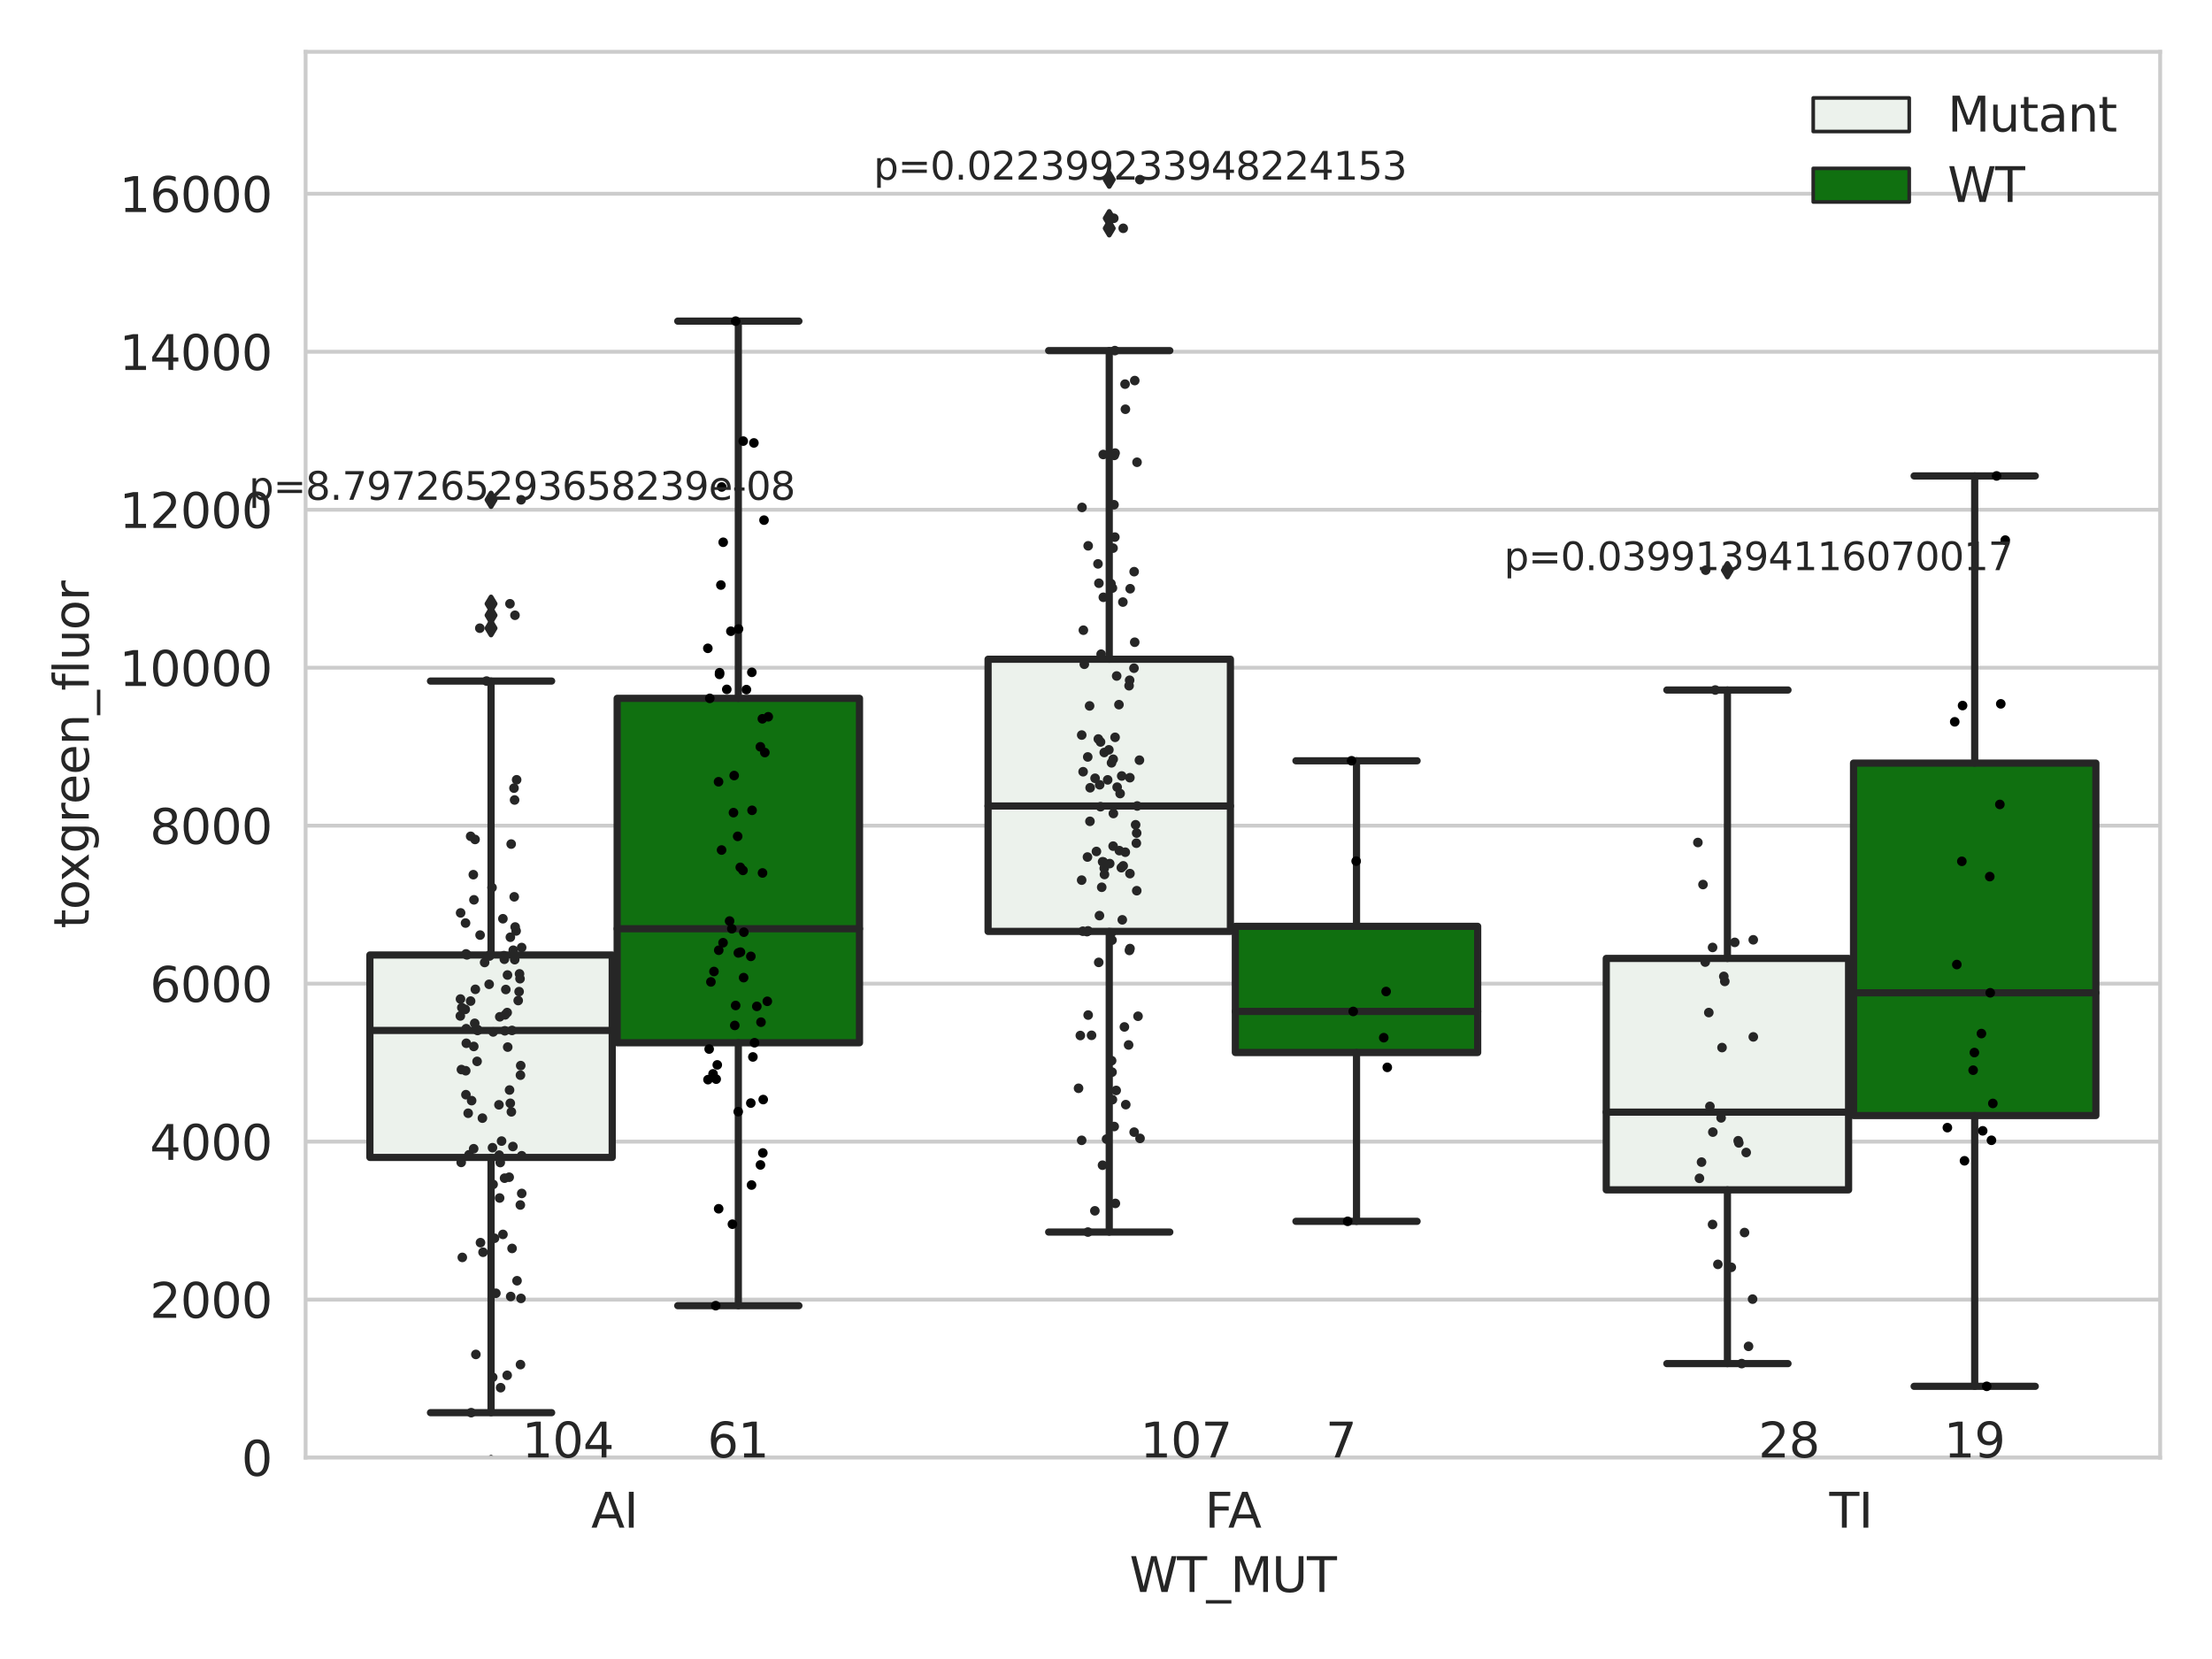 <?xml version="1.0" encoding="utf-8" standalone="no"?>
<!DOCTYPE svg PUBLIC "-//W3C//DTD SVG 1.1//EN"
  "http://www.w3.org/Graphics/SVG/1.1/DTD/svg11.dtd">
<svg xmlns:xlink="http://www.w3.org/1999/xlink" width="460.8pt" height="345.6pt" viewBox="0 0 460.8 345.6" xmlns="http://www.w3.org/2000/svg" version="1.1">
 <defs>
  <style type="text/css">*{stroke-linejoin: round; stroke-linecap: butt}</style>
 </defs>
 <g id="figure_1">
  <g id="patch_1">
   <path d="M 0 345.6 
L 460.8 345.6 
L 460.8 0 
L 0 0 
z
" style="fill: #ffffff"/>
  </g>
  <g id="axes_1">
   <g id="patch_2">
    <path d="M 63.661 303.64 
L 450 303.64 
L 450 10.8 
L 63.661 10.8 
z
" style="fill: #ffffff"/>
   </g>
   <g id="matplotlib.axis_1">
    <g id="xtick_1">
     <g id="text_1">
      <!-- AI -->
      <g style="fill: #262626" transform="translate(123.156 318.238)scale(0.1 -0.1)">
       <defs>
        <path id="DejaVuSans-41" d="M 2188 4044 
L 1331 1722 
L 3047 1722 
L 2188 4044 
z
M 1831 4666 
L 2547 4666 
L 4325 0 
L 3669 0 
L 3244 1197 
L 1141 1197 
L 716 0 
L 50 0 
L 1831 4666 
z
" transform="scale(0.016)"/>
        <path id="DejaVuSans-49" d="M 628 4666 
L 1259 4666 
L 1259 0 
L 628 0 
L 628 4666 
z
" transform="scale(0.016)"/>
       </defs>
       <use xlink:href="#DejaVuSans-41"/>
       <use xlink:href="#DejaVuSans-49" x="68.408"/>
      </g>
     </g>
    </g>
    <g id="xtick_2">
     <g id="text_2">
      <!-- FA -->
      <g style="fill: #262626" transform="translate(250.991 318.238)scale(0.1 -0.1)">
       <defs>
        <path id="DejaVuSans-46" d="M 628 4666 
L 3309 4666 
L 3309 4134 
L 1259 4134 
L 1259 2759 
L 3109 2759 
L 3109 2228 
L 1259 2228 
L 1259 0 
L 628 0 
L 628 4666 
z
" transform="scale(0.016)"/>
       </defs>
       <use xlink:href="#DejaVuSans-46"/>
       <use xlink:href="#DejaVuSans-41" x="48.395"/>
      </g>
     </g>
    </g>
    <g id="xtick_3">
     <g id="text_3">
      <!-- TI -->
      <g style="fill: #262626" transform="translate(381.081 318.238)scale(0.1 -0.1)">
       <defs>
        <path id="DejaVuSans-54" d="M -19 4666 
L 3928 4666 
L 3928 4134 
L 2272 4134 
L 2272 0 
L 1638 0 
L 1638 4134 
L -19 4134 
L -19 4666 
z
" transform="scale(0.016)"/>
       </defs>
       <use xlink:href="#DejaVuSans-54"/>
       <use xlink:href="#DejaVuSans-49" x="61.084"/>
      </g>
     </g>
    </g>
    <g id="text_4">
     <!-- WT_MUT -->
     <g style="fill: #262626" transform="translate(235.306 331.638)scale(0.1 -0.1)">
      <defs>
       <path id="DejaVuSans-57" d="M 213 4666 
L 850 4666 
L 1831 722 
L 2809 4666 
L 3519 4666 
L 4500 722 
L 5478 4666 
L 6119 4666 
L 4947 0 
L 4153 0 
L 3169 4050 
L 2175 0 
L 1381 0 
L 213 4666 
z
" transform="scale(0.016)"/>
       <path id="DejaVuSans-5f" d="M 3263 -1063 
L 3263 -1509 
L -63 -1509 
L -63 -1063 
L 3263 -1063 
z
" transform="scale(0.016)"/>
       <path id="DejaVuSans-4d" d="M 628 4666 
L 1569 4666 
L 2759 1491 
L 3956 4666 
L 4897 4666 
L 4897 0 
L 4281 0 
L 4281 4097 
L 3078 897 
L 2444 897 
L 1241 4097 
L 1241 0 
L 628 0 
L 628 4666 
z
" transform="scale(0.016)"/>
       <path id="DejaVuSans-55" d="M 556 4666 
L 1191 4666 
L 1191 1831 
Q 1191 1081 1462 751 
Q 1734 422 2344 422 
Q 2950 422 3222 751 
Q 3494 1081 3494 1831 
L 3494 4666 
L 4128 4666 
L 4128 1753 
Q 4128 841 3676 375 
Q 3225 -91 2344 -91 
Q 1459 -91 1007 375 
Q 556 841 556 1753 
L 556 4666 
z
" transform="scale(0.016)"/>
      </defs>
      <use xlink:href="#DejaVuSans-57"/>
      <use xlink:href="#DejaVuSans-54" x="98.877"/>
      <use xlink:href="#DejaVuSans-5f" x="159.961"/>
      <use xlink:href="#DejaVuSans-4d" x="209.961"/>
      <use xlink:href="#DejaVuSans-55" x="296.24"/>
      <use xlink:href="#DejaVuSans-54" x="369.434"/>
     </g>
    </g>
   </g>
   <g id="matplotlib.axis_2">
    <g id="ytick_1">
     <g id="line2d_1">
      <path d="M 63.661 303.64 
L 450 303.64 
" clip-path="url(#pbb8abe1b4e)" style="fill: none; stroke: #cccccc; stroke-width: 0.8; stroke-linecap: round"/>
     </g>
     <g id="text_5">
      <!-- 0 -->
      <g style="fill: #262626" transform="translate(50.299 307.439)scale(0.1 -0.1)">
       <defs>
        <path id="DejaVuSans-30" d="M 2034 4250 
Q 1547 4250 1301 3770 
Q 1056 3291 1056 2328 
Q 1056 1369 1301 889 
Q 1547 409 2034 409 
Q 2525 409 2770 889 
Q 3016 1369 3016 2328 
Q 3016 3291 2770 3770 
Q 2525 4250 2034 4250 
z
M 2034 4750 
Q 2819 4750 3233 4129 
Q 3647 3509 3647 2328 
Q 3647 1150 3233 529 
Q 2819 -91 2034 -91 
Q 1250 -91 836 529 
Q 422 1150 422 2328 
Q 422 3509 836 4129 
Q 1250 4750 2034 4750 
z
" transform="scale(0.016)"/>
       </defs>
       <use xlink:href="#DejaVuSans-30"/>
      </g>
     </g>
    </g>
    <g id="ytick_2">
     <g id="line2d_2">
      <path d="M 63.661 270.73 
L 450 270.73 
" clip-path="url(#pbb8abe1b4e)" style="fill: none; stroke: #cccccc; stroke-width: 0.8; stroke-linecap: round"/>
     </g>
     <g id="text_6">
      <!-- 2000 -->
      <g style="fill: #262626" transform="translate(31.211 274.53)scale(0.1 -0.1)">
       <defs>
        <path id="DejaVuSans-32" d="M 1228 531 
L 3431 531 
L 3431 0 
L 469 0 
L 469 531 
Q 828 903 1448 1529 
Q 2069 2156 2228 2338 
Q 2531 2678 2651 2914 
Q 2772 3150 2772 3378 
Q 2772 3750 2511 3984 
Q 2250 4219 1831 4219 
Q 1534 4219 1204 4116 
Q 875 4013 500 3803 
L 500 4441 
Q 881 4594 1212 4672 
Q 1544 4750 1819 4750 
Q 2544 4750 2975 4387 
Q 3406 4025 3406 3419 
Q 3406 3131 3298 2873 
Q 3191 2616 2906 2266 
Q 2828 2175 2409 1742 
Q 1991 1309 1228 531 
z
" transform="scale(0.016)"/>
       </defs>
       <use xlink:href="#DejaVuSans-32"/>
       <use xlink:href="#DejaVuSans-30" x="63.623"/>
       <use xlink:href="#DejaVuSans-30" x="127.246"/>
       <use xlink:href="#DejaVuSans-30" x="190.869"/>
      </g>
     </g>
    </g>
    <g id="ytick_3">
     <g id="line2d_3">
      <path d="M 63.661 237.821 
L 450 237.821 
" clip-path="url(#pbb8abe1b4e)" style="fill: none; stroke: #cccccc; stroke-width: 0.8; stroke-linecap: round"/>
     </g>
     <g id="text_7">
      <!-- 4000 -->
      <g style="fill: #262626" transform="translate(31.211 241.62)scale(0.1 -0.1)">
       <defs>
        <path id="DejaVuSans-34" d="M 2419 4116 
L 825 1625 
L 2419 1625 
L 2419 4116 
z
M 2253 4666 
L 3047 4666 
L 3047 1625 
L 3713 1625 
L 3713 1100 
L 3047 1100 
L 3047 0 
L 2419 0 
L 2419 1100 
L 313 1100 
L 313 1709 
L 2253 4666 
z
" transform="scale(0.016)"/>
       </defs>
       <use xlink:href="#DejaVuSans-34"/>
       <use xlink:href="#DejaVuSans-30" x="63.623"/>
       <use xlink:href="#DejaVuSans-30" x="127.246"/>
       <use xlink:href="#DejaVuSans-30" x="190.869"/>
      </g>
     </g>
    </g>
    <g id="ytick_4">
     <g id="line2d_4">
      <path d="M 63.661 204.911 
L 450 204.911 
" clip-path="url(#pbb8abe1b4e)" style="fill: none; stroke: #cccccc; stroke-width: 0.8; stroke-linecap: round"/>
     </g>
     <g id="text_8">
      <!-- 6000 -->
      <g style="fill: #262626" transform="translate(31.211 208.711)scale(0.1 -0.1)">
       <defs>
        <path id="DejaVuSans-36" d="M 2113 2584 
Q 1688 2584 1439 2293 
Q 1191 2003 1191 1497 
Q 1191 994 1439 701 
Q 1688 409 2113 409 
Q 2538 409 2786 701 
Q 3034 994 3034 1497 
Q 3034 2003 2786 2293 
Q 2538 2584 2113 2584 
z
M 3366 4563 
L 3366 3988 
Q 3128 4100 2886 4159 
Q 2644 4219 2406 4219 
Q 1781 4219 1451 3797 
Q 1122 3375 1075 2522 
Q 1259 2794 1537 2939 
Q 1816 3084 2150 3084 
Q 2853 3084 3261 2657 
Q 3669 2231 3669 1497 
Q 3669 778 3244 343 
Q 2819 -91 2113 -91 
Q 1303 -91 875 529 
Q 447 1150 447 2328 
Q 447 3434 972 4092 
Q 1497 4750 2381 4750 
Q 2619 4750 2861 4703 
Q 3103 4656 3366 4563 
z
" transform="scale(0.016)"/>
       </defs>
       <use xlink:href="#DejaVuSans-36"/>
       <use xlink:href="#DejaVuSans-30" x="63.623"/>
       <use xlink:href="#DejaVuSans-30" x="127.246"/>
       <use xlink:href="#DejaVuSans-30" x="190.869"/>
      </g>
     </g>
    </g>
    <g id="ytick_5">
     <g id="line2d_5">
      <path d="M 63.661 172.002 
L 450 172.002 
" clip-path="url(#pbb8abe1b4e)" style="fill: none; stroke: #cccccc; stroke-width: 0.8; stroke-linecap: round"/>
     </g>
     <g id="text_9">
      <!-- 8000 -->
      <g style="fill: #262626" transform="translate(31.211 175.801)scale(0.1 -0.1)">
       <defs>
        <path id="DejaVuSans-38" d="M 2034 2216 
Q 1584 2216 1326 1975 
Q 1069 1734 1069 1313 
Q 1069 891 1326 650 
Q 1584 409 2034 409 
Q 2484 409 2743 651 
Q 3003 894 3003 1313 
Q 3003 1734 2745 1975 
Q 2488 2216 2034 2216 
z
M 1403 2484 
Q 997 2584 770 2862 
Q 544 3141 544 3541 
Q 544 4100 942 4425 
Q 1341 4750 2034 4750 
Q 2731 4750 3128 4425 
Q 3525 4100 3525 3541 
Q 3525 3141 3298 2862 
Q 3072 2584 2669 2484 
Q 3125 2378 3379 2068 
Q 3634 1759 3634 1313 
Q 3634 634 3220 271 
Q 2806 -91 2034 -91 
Q 1263 -91 848 271 
Q 434 634 434 1313 
Q 434 1759 690 2068 
Q 947 2378 1403 2484 
z
M 1172 3481 
Q 1172 3119 1398 2916 
Q 1625 2713 2034 2713 
Q 2441 2713 2670 2916 
Q 2900 3119 2900 3481 
Q 2900 3844 2670 4047 
Q 2441 4250 2034 4250 
Q 1625 4250 1398 4047 
Q 1172 3844 1172 3481 
z
" transform="scale(0.016)"/>
       </defs>
       <use xlink:href="#DejaVuSans-38"/>
       <use xlink:href="#DejaVuSans-30" x="63.623"/>
       <use xlink:href="#DejaVuSans-30" x="127.246"/>
       <use xlink:href="#DejaVuSans-30" x="190.869"/>
      </g>
     </g>
    </g>
    <g id="ytick_6">
     <g id="line2d_6">
      <path d="M 63.661 139.092 
L 450 139.092 
" clip-path="url(#pbb8abe1b4e)" style="fill: none; stroke: #cccccc; stroke-width: 0.8; stroke-linecap: round"/>
     </g>
     <g id="text_10">
      <!-- 10000 -->
      <g style="fill: #262626" transform="translate(24.849 142.892)scale(0.1 -0.1)">
       <defs>
        <path id="DejaVuSans-31" d="M 794 531 
L 1825 531 
L 1825 4091 
L 703 3866 
L 703 4441 
L 1819 4666 
L 2450 4666 
L 2450 531 
L 3481 531 
L 3481 0 
L 794 0 
L 794 531 
z
" transform="scale(0.016)"/>
       </defs>
       <use xlink:href="#DejaVuSans-31"/>
       <use xlink:href="#DejaVuSans-30" x="63.623"/>
       <use xlink:href="#DejaVuSans-30" x="127.246"/>
       <use xlink:href="#DejaVuSans-30" x="190.869"/>
       <use xlink:href="#DejaVuSans-30" x="254.492"/>
      </g>
     </g>
    </g>
    <g id="ytick_7">
     <g id="line2d_7">
      <path d="M 63.661 106.183 
L 450 106.183 
" clip-path="url(#pbb8abe1b4e)" style="fill: none; stroke: #cccccc; stroke-width: 0.8; stroke-linecap: round"/>
     </g>
     <g id="text_11">
      <!-- 12000 -->
      <g style="fill: #262626" transform="translate(24.849 109.982)scale(0.1 -0.1)">
       <use xlink:href="#DejaVuSans-31"/>
       <use xlink:href="#DejaVuSans-32" x="63.623"/>
       <use xlink:href="#DejaVuSans-30" x="127.246"/>
       <use xlink:href="#DejaVuSans-30" x="190.869"/>
       <use xlink:href="#DejaVuSans-30" x="254.492"/>
      </g>
     </g>
    </g>
    <g id="ytick_8">
     <g id="line2d_8">
      <path d="M 63.661 73.273 
L 450 73.273 
" clip-path="url(#pbb8abe1b4e)" style="fill: none; stroke: #cccccc; stroke-width: 0.8; stroke-linecap: round"/>
     </g>
     <g id="text_12">
      <!-- 14000 -->
      <g style="fill: #262626" transform="translate(24.849 77.072)scale(0.1 -0.1)">
       <use xlink:href="#DejaVuSans-31"/>
       <use xlink:href="#DejaVuSans-34" x="63.623"/>
       <use xlink:href="#DejaVuSans-30" x="127.246"/>
       <use xlink:href="#DejaVuSans-30" x="190.869"/>
       <use xlink:href="#DejaVuSans-30" x="254.492"/>
      </g>
     </g>
    </g>
    <g id="ytick_9">
     <g id="line2d_9">
      <path d="M 63.661 40.364 
L 450 40.364 
" clip-path="url(#pbb8abe1b4e)" style="fill: none; stroke: #cccccc; stroke-width: 0.8; stroke-linecap: round"/>
     </g>
     <g id="text_13">
      <!-- 16000 -->
      <g style="fill: #262626" transform="translate(24.849 44.163)scale(0.1 -0.1)">
       <use xlink:href="#DejaVuSans-31"/>
       <use xlink:href="#DejaVuSans-36" x="63.623"/>
       <use xlink:href="#DejaVuSans-30" x="127.246"/>
       <use xlink:href="#DejaVuSans-30" x="190.869"/>
       <use xlink:href="#DejaVuSans-30" x="254.492"/>
      </g>
     </g>
    </g>
    <g id="text_14">
     <!-- toxgreen_fluor -->
     <g style="fill: #262626" transform="translate(18.491 193.415)rotate(-90)scale(0.1 -0.1)">
      <defs>
       <path id="DejaVuSans-74" d="M 1172 4494 
L 1172 3500 
L 2356 3500 
L 2356 3053 
L 1172 3053 
L 1172 1153 
Q 1172 725 1289 603 
Q 1406 481 1766 481 
L 2356 481 
L 2356 0 
L 1766 0 
Q 1100 0 847 248 
Q 594 497 594 1153 
L 594 3053 
L 172 3053 
L 172 3500 
L 594 3500 
L 594 4494 
L 1172 4494 
z
" transform="scale(0.016)"/>
       <path id="DejaVuSans-6f" d="M 1959 3097 
Q 1497 3097 1228 2736 
Q 959 2375 959 1747 
Q 959 1119 1226 758 
Q 1494 397 1959 397 
Q 2419 397 2687 759 
Q 2956 1122 2956 1747 
Q 2956 2369 2687 2733 
Q 2419 3097 1959 3097 
z
M 1959 3584 
Q 2709 3584 3137 3096 
Q 3566 2609 3566 1747 
Q 3566 888 3137 398 
Q 2709 -91 1959 -91 
Q 1206 -91 779 398 
Q 353 888 353 1747 
Q 353 2609 779 3096 
Q 1206 3584 1959 3584 
z
" transform="scale(0.016)"/>
       <path id="DejaVuSans-78" d="M 3513 3500 
L 2247 1797 
L 3578 0 
L 2900 0 
L 1881 1375 
L 863 0 
L 184 0 
L 1544 1831 
L 300 3500 
L 978 3500 
L 1906 2253 
L 2834 3500 
L 3513 3500 
z
" transform="scale(0.016)"/>
       <path id="DejaVuSans-67" d="M 2906 1791 
Q 2906 2416 2648 2759 
Q 2391 3103 1925 3103 
Q 1463 3103 1205 2759 
Q 947 2416 947 1791 
Q 947 1169 1205 825 
Q 1463 481 1925 481 
Q 2391 481 2648 825 
Q 2906 1169 2906 1791 
z
M 3481 434 
Q 3481 -459 3084 -895 
Q 2688 -1331 1869 -1331 
Q 1566 -1331 1297 -1286 
Q 1028 -1241 775 -1147 
L 775 -588 
Q 1028 -725 1275 -790 
Q 1522 -856 1778 -856 
Q 2344 -856 2625 -561 
Q 2906 -266 2906 331 
L 2906 616 
Q 2728 306 2450 153 
Q 2172 0 1784 0 
Q 1141 0 747 490 
Q 353 981 353 1791 
Q 353 2603 747 3093 
Q 1141 3584 1784 3584 
Q 2172 3584 2450 3431 
Q 2728 3278 2906 2969 
L 2906 3500 
L 3481 3500 
L 3481 434 
z
" transform="scale(0.016)"/>
       <path id="DejaVuSans-72" d="M 2631 2963 
Q 2534 3019 2420 3045 
Q 2306 3072 2169 3072 
Q 1681 3072 1420 2755 
Q 1159 2438 1159 1844 
L 1159 0 
L 581 0 
L 581 3500 
L 1159 3500 
L 1159 2956 
Q 1341 3275 1631 3429 
Q 1922 3584 2338 3584 
Q 2397 3584 2469 3576 
Q 2541 3569 2628 3553 
L 2631 2963 
z
" transform="scale(0.016)"/>
       <path id="DejaVuSans-65" d="M 3597 1894 
L 3597 1613 
L 953 1613 
Q 991 1019 1311 708 
Q 1631 397 2203 397 
Q 2534 397 2845 478 
Q 3156 559 3463 722 
L 3463 178 
Q 3153 47 2828 -22 
Q 2503 -91 2169 -91 
Q 1331 -91 842 396 
Q 353 884 353 1716 
Q 353 2575 817 3079 
Q 1281 3584 2069 3584 
Q 2775 3584 3186 3129 
Q 3597 2675 3597 1894 
z
M 3022 2063 
Q 3016 2534 2758 2815 
Q 2500 3097 2075 3097 
Q 1594 3097 1305 2825 
Q 1016 2553 972 2059 
L 3022 2063 
z
" transform="scale(0.016)"/>
       <path id="DejaVuSans-6e" d="M 3513 2113 
L 3513 0 
L 2938 0 
L 2938 2094 
Q 2938 2591 2744 2837 
Q 2550 3084 2163 3084 
Q 1697 3084 1428 2787 
Q 1159 2491 1159 1978 
L 1159 0 
L 581 0 
L 581 3500 
L 1159 3500 
L 1159 2956 
Q 1366 3272 1645 3428 
Q 1925 3584 2291 3584 
Q 2894 3584 3203 3211 
Q 3513 2838 3513 2113 
z
" transform="scale(0.016)"/>
       <path id="DejaVuSans-66" d="M 2375 4863 
L 2375 4384 
L 1825 4384 
Q 1516 4384 1395 4259 
Q 1275 4134 1275 3809 
L 1275 3500 
L 2222 3500 
L 2222 3053 
L 1275 3053 
L 1275 0 
L 697 0 
L 697 3053 
L 147 3053 
L 147 3500 
L 697 3500 
L 697 3744 
Q 697 4328 969 4595 
Q 1241 4863 1831 4863 
L 2375 4863 
z
" transform="scale(0.016)"/>
       <path id="DejaVuSans-6c" d="M 603 4863 
L 1178 4863 
L 1178 0 
L 603 0 
L 603 4863 
z
" transform="scale(0.016)"/>
       <path id="DejaVuSans-75" d="M 544 1381 
L 544 3500 
L 1119 3500 
L 1119 1403 
Q 1119 906 1312 657 
Q 1506 409 1894 409 
Q 2359 409 2629 706 
Q 2900 1003 2900 1516 
L 2900 3500 
L 3475 3500 
L 3475 0 
L 2900 0 
L 2900 538 
Q 2691 219 2414 64 
Q 2138 -91 1772 -91 
Q 1169 -91 856 284 
Q 544 659 544 1381 
z
M 1991 3584 
L 1991 3584 
z
" transform="scale(0.016)"/>
      </defs>
      <use xlink:href="#DejaVuSans-74"/>
      <use xlink:href="#DejaVuSans-6f" x="39.209"/>
      <use xlink:href="#DejaVuSans-78" x="97.266"/>
      <use xlink:href="#DejaVuSans-67" x="156.445"/>
      <use xlink:href="#DejaVuSans-72" x="219.922"/>
      <use xlink:href="#DejaVuSans-65" x="258.785"/>
      <use xlink:href="#DejaVuSans-65" x="320.309"/>
      <use xlink:href="#DejaVuSans-6e" x="381.832"/>
      <use xlink:href="#DejaVuSans-5f" x="445.211"/>
      <use xlink:href="#DejaVuSans-66" x="495.211"/>
      <use xlink:href="#DejaVuSans-6c" x="530.416"/>
      <use xlink:href="#DejaVuSans-75" x="558.199"/>
      <use xlink:href="#DejaVuSans-6f" x="621.578"/>
      <use xlink:href="#DejaVuSans-72" x="682.76"/>
     </g>
    </g>
   </g>
   <g id="patch_3">
    <path d="M 77.054 241.11 
L 127.536 241.11 
L 127.536 198.941 
L 77.054 198.941 
L 77.054 241.11 
z
" clip-path="url(#pbb8abe1b4e)" style="fill: #ecf2ec; stroke: #262626; stroke-width: 1.5; stroke-linejoin: miter"/>
   </g>
   <g id="patch_4">
    <path d="M 128.566 217.222 
L 179.048 217.222 
L 179.048 145.478 
L 128.566 145.478 
L 128.566 217.222 
z
" clip-path="url(#pbb8abe1b4e)" style="fill: #107010; stroke: #262626; stroke-width: 1.5; stroke-linejoin: miter"/>
   </g>
   <g id="patch_5">
    <path d="M 205.834 194.032 
L 256.316 194.032 
L 256.316 137.327 
L 205.834 137.327 
L 205.834 194.032 
z
" clip-path="url(#pbb8abe1b4e)" style="fill: #ecf2ec; stroke: #262626; stroke-width: 1.5; stroke-linejoin: miter"/>
   </g>
   <g id="patch_6">
    <path d="M 257.346 219.261 
L 307.827 219.261 
L 307.827 192.971 
L 257.346 192.971 
L 257.346 219.261 
z
" clip-path="url(#pbb8abe1b4e)" style="fill: #107010; stroke: #262626; stroke-width: 1.5; stroke-linejoin: miter"/>
   </g>
   <g id="patch_7">
    <path d="M 334.613 247.867 
L 385.095 247.867 
L 385.095 199.656 
L 334.613 199.656 
L 334.613 247.867 
z
" clip-path="url(#pbb8abe1b4e)" style="fill: #ecf2ec; stroke: #262626; stroke-width: 1.5; stroke-linejoin: miter"/>
   </g>
   <g id="patch_8">
    <path d="M 386.125 232.387 
L 436.607 232.387 
L 436.607 158.971 
L 386.125 158.971 
L 386.125 232.387 
z
" clip-path="url(#pbb8abe1b4e)" style="fill: #107010; stroke: #262626; stroke-width: 1.5; stroke-linejoin: miter"/>
   </g>
   <g id="patch_9">
    <path d="M 128.051 303.64 
L 128.051 303.64 
L 128.051 303.64 
L 128.051 303.64 
z
" clip-path="url(#pbb8abe1b4e)" style="fill: #ecf2ec; stroke: #262626; stroke-width: 0.75; stroke-linejoin: miter"/>
   </g>
   <g id="patch_10">
    <path d="M 128.051 303.64 
L 128.051 303.64 
L 128.051 303.64 
L 128.051 303.64 
z
" clip-path="url(#pbb8abe1b4e)" style="fill: #107010; stroke: #262626; stroke-width: 0.75; stroke-linejoin: miter"/>
   </g>
   <g id="PathCollection_1"/>
   <g id="PathCollection_2"/>
   <g id="line2d_10">
    <path d="M 102.295 241.11 
L 102.295 294.284 
" clip-path="url(#pbb8abe1b4e)" style="fill: none; stroke: #262626; stroke-width: 1.5; stroke-linecap: round"/>
   </g>
   <g id="line2d_11">
    <path d="M 102.295 198.941 
L 102.295 141.877 
" clip-path="url(#pbb8abe1b4e)" style="fill: none; stroke: #262626; stroke-width: 1.5; stroke-linecap: round"/>
   </g>
   <g id="line2d_12">
    <path d="M 89.675 294.284 
L 114.916 294.284 
" clip-path="url(#pbb8abe1b4e)" style="fill: none; stroke: #262626; stroke-width: 1.5; stroke-linecap: round"/>
   </g>
   <g id="line2d_13">
    <path d="M 89.675 141.877 
L 114.916 141.877 
" clip-path="url(#pbb8abe1b4e)" style="fill: none; stroke: #262626; stroke-width: 1.5; stroke-linecap: round"/>
   </g>
   <g id="line2d_14">
    <defs>
     <path id="mb34a97b6f2" d="M -0 1.414 
L 0.849 0 
L 0 -1.414 
L -0.849 -0 
z
" style="stroke: #262626; stroke-linejoin: miter"/>
    </defs>
    <g clip-path="url(#pbb8abe1b4e)">
     <use xlink:href="#mb34a97b6f2" x="102.295" y="325.236" style="fill: #262626; stroke: #262626; stroke-linejoin: miter"/>
     <use xlink:href="#mb34a97b6f2" x="102.295" y="304.978" style="fill: #262626; stroke: #262626; stroke-linejoin: miter"/>
     <use xlink:href="#mb34a97b6f2" x="102.295" y="104.117" style="fill: #262626; stroke: #262626; stroke-linejoin: miter"/>
     <use xlink:href="#mb34a97b6f2" x="102.295" y="125.775" style="fill: #262626; stroke: #262626; stroke-linejoin: miter"/>
     <use xlink:href="#mb34a97b6f2" x="102.295" y="130.863" style="fill: #262626; stroke: #262626; stroke-linejoin: miter"/>
     <use xlink:href="#mb34a97b6f2" x="102.295" y="128.169" style="fill: #262626; stroke: #262626; stroke-linejoin: miter"/>
    </g>
   </g>
   <g id="line2d_15">
    <path d="M 153.807 217.222 
L 153.807 271.994 
" clip-path="url(#pbb8abe1b4e)" style="fill: none; stroke: #262626; stroke-width: 1.5; stroke-linecap: round"/>
   </g>
   <g id="line2d_16">
    <path d="M 153.807 145.478 
L 153.807 66.898 
" clip-path="url(#pbb8abe1b4e)" style="fill: none; stroke: #262626; stroke-width: 1.5; stroke-linecap: round"/>
   </g>
   <g id="line2d_17">
    <path d="M 141.187 271.994 
L 166.427 271.994 
" clip-path="url(#pbb8abe1b4e)" style="fill: none; stroke: #262626; stroke-width: 1.5; stroke-linecap: round"/>
   </g>
   <g id="line2d_18">
    <path d="M 141.187 66.898 
L 166.427 66.898 
" clip-path="url(#pbb8abe1b4e)" style="fill: none; stroke: #262626; stroke-width: 1.5; stroke-linecap: round"/>
   </g>
   <g id="line2d_19"/>
   <g id="line2d_20">
    <path d="M 231.075 194.032 
L 231.075 256.662 
" clip-path="url(#pbb8abe1b4e)" style="fill: none; stroke: #262626; stroke-width: 1.5; stroke-linecap: round"/>
   </g>
   <g id="line2d_21">
    <path d="M 231.075 137.327 
L 231.075 73.038 
" clip-path="url(#pbb8abe1b4e)" style="fill: none; stroke: #262626; stroke-width: 1.5; stroke-linecap: round"/>
   </g>
   <g id="line2d_22">
    <path d="M 218.454 256.662 
L 243.695 256.662 
" clip-path="url(#pbb8abe1b4e)" style="fill: none; stroke: #262626; stroke-width: 1.5; stroke-linecap: round"/>
   </g>
   <g id="line2d_23">
    <path d="M 218.454 73.038 
L 243.695 73.038 
" clip-path="url(#pbb8abe1b4e)" style="fill: none; stroke: #262626; stroke-width: 1.5; stroke-linecap: round"/>
   </g>
   <g id="line2d_24">
    <g clip-path="url(#pbb8abe1b4e)">
     <use xlink:href="#mb34a97b6f2" x="231.075" y="45.467" style="fill: #262626; stroke: #262626; stroke-linejoin: miter"/>
     <use xlink:href="#mb34a97b6f2" x="231.075" y="47.56" style="fill: #262626; stroke: #262626; stroke-linejoin: miter"/>
     <use xlink:href="#mb34a97b6f2" x="231.075" y="37.422" style="fill: #262626; stroke: #262626; stroke-linejoin: miter"/>
    </g>
   </g>
   <g id="line2d_25">
    <path d="M 282.587 219.261 
L 282.587 254.424 
" clip-path="url(#pbb8abe1b4e)" style="fill: none; stroke: #262626; stroke-width: 1.5; stroke-linecap: round"/>
   </g>
   <g id="line2d_26">
    <path d="M 282.587 192.971 
L 282.587 158.486 
" clip-path="url(#pbb8abe1b4e)" style="fill: none; stroke: #262626; stroke-width: 1.5; stroke-linecap: round"/>
   </g>
   <g id="line2d_27">
    <path d="M 269.966 254.424 
L 295.207 254.424 
" clip-path="url(#pbb8abe1b4e)" style="fill: none; stroke: #262626; stroke-width: 1.5; stroke-linecap: round"/>
   </g>
   <g id="line2d_28">
    <path d="M 269.966 158.486 
L 295.207 158.486 
" clip-path="url(#pbb8abe1b4e)" style="fill: none; stroke: #262626; stroke-width: 1.5; stroke-linecap: round"/>
   </g>
   <g id="line2d_29"/>
   <g id="line2d_30">
    <path d="M 359.854 247.867 
L 359.854 284.064 
" clip-path="url(#pbb8abe1b4e)" style="fill: none; stroke: #262626; stroke-width: 1.5; stroke-linecap: round"/>
   </g>
   <g id="line2d_31">
    <path d="M 359.854 199.656 
L 359.854 143.743 
" clip-path="url(#pbb8abe1b4e)" style="fill: none; stroke: #262626; stroke-width: 1.5; stroke-linecap: round"/>
   </g>
   <g id="line2d_32">
    <path d="M 347.234 284.064 
L 372.475 284.064 
" clip-path="url(#pbb8abe1b4e)" style="fill: none; stroke: #262626; stroke-width: 1.5; stroke-linecap: round"/>
   </g>
   <g id="line2d_33">
    <path d="M 347.234 143.743 
L 372.475 143.743 
" clip-path="url(#pbb8abe1b4e)" style="fill: none; stroke: #262626; stroke-width: 1.5; stroke-linecap: round"/>
   </g>
   <g id="line2d_34">
    <g clip-path="url(#pbb8abe1b4e)">
     <use xlink:href="#mb34a97b6f2" x="359.854" y="118.781" style="fill: #262626; stroke: #262626; stroke-linejoin: miter"/>
    </g>
   </g>
   <g id="line2d_35">
    <path d="M 411.366 232.387 
L 411.366 288.797 
" clip-path="url(#pbb8abe1b4e)" style="fill: none; stroke: #262626; stroke-width: 1.5; stroke-linecap: round"/>
   </g>
   <g id="line2d_36">
    <path d="M 411.366 158.971 
L 411.366 99.146 
" clip-path="url(#pbb8abe1b4e)" style="fill: none; stroke: #262626; stroke-width: 1.5; stroke-linecap: round"/>
   </g>
   <g id="line2d_37">
    <path d="M 398.746 288.797 
L 423.987 288.797 
" clip-path="url(#pbb8abe1b4e)" style="fill: none; stroke: #262626; stroke-width: 1.5; stroke-linecap: round"/>
   </g>
   <g id="line2d_38">
    <path d="M 398.746 99.146 
L 423.987 99.146 
" clip-path="url(#pbb8abe1b4e)" style="fill: none; stroke: #262626; stroke-width: 1.5; stroke-linecap: round"/>
   </g>
   <g id="line2d_39"/>
   <g id="line2d_40">
    <path d="M 77.054 214.664 
L 127.536 214.664 
" clip-path="url(#pbb8abe1b4e)" style="fill: none; stroke: #262626; stroke-width: 1.5; stroke-linecap: round"/>
   </g>
   <g id="line2d_41">
    <path d="M 128.566 193.473 
L 179.048 193.473 
" clip-path="url(#pbb8abe1b4e)" style="fill: none; stroke: #262626; stroke-width: 1.5; stroke-linecap: round"/>
   </g>
   <g id="line2d_42">
    <path d="M 205.834 167.9 
L 256.316 167.9 
" clip-path="url(#pbb8abe1b4e)" style="fill: none; stroke: #262626; stroke-width: 1.5; stroke-linecap: round"/>
   </g>
   <g id="line2d_43">
    <path d="M 257.346 210.703 
L 307.827 210.703 
" clip-path="url(#pbb8abe1b4e)" style="fill: none; stroke: #262626; stroke-width: 1.5; stroke-linecap: round"/>
   </g>
   <g id="line2d_44">
    <path d="M 334.613 231.676 
L 385.095 231.676 
" clip-path="url(#pbb8abe1b4e)" style="fill: none; stroke: #262626; stroke-width: 1.5; stroke-linecap: round"/>
   </g>
   <g id="line2d_45">
    <path d="M 386.125 206.816 
L 436.607 206.816 
" clip-path="url(#pbb8abe1b4e)" style="fill: none; stroke: #262626; stroke-width: 1.5; stroke-linecap: round"/>
   </g>
   <g id="patch_11">
    <path d="M 63.661 303.64 
L 63.661 10.8 
" style="fill: none; stroke: #cccccc; stroke-width: 0.8; stroke-linejoin: miter; stroke-linecap: square"/>
   </g>
   <g id="patch_12">
    <path d="M 450 303.64 
L 450 10.8 
" style="fill: none; stroke: #cccccc; stroke-width: 0.8; stroke-linejoin: miter; stroke-linecap: square"/>
   </g>
   <g id="patch_13">
    <path d="M 63.661 303.64 
L 450 303.64 
" style="fill: none; stroke: #cccccc; stroke-width: 0.8; stroke-linejoin: miter; stroke-linecap: square"/>
   </g>
   <g id="patch_14">
    <path d="M 63.661 10.8 
L 450 10.8 
" style="fill: none; stroke: #cccccc; stroke-width: 0.8; stroke-linejoin: miter; stroke-linecap: square"/>
   </g>
   <g id="PathCollection_3">
    <defs>
     <path id="C0_0_5a3585f999" d="M 0 1 
C 0.265 1 0.52 0.895 0.707 0.707 
C 0.895 0.52 1 0.265 1 -0 
C 1 -0.265 0.895 -0.52 0.707 -0.707 
C 0.52 -0.895 0.265 -1 0 -1 
C -0.265 -1 -0.52 -0.895 -0.707 -0.707 
C -0.895 -0.52 -1 -0.265 -1 0 
C -1 0.265 -0.895 0.52 -0.707 0.707 
C -0.52 0.895 -0.265 1 0 1 
z
"/>
    </defs>
    <g clip-path="url(#pbb8abe1b4e)">
     <use xlink:href="#C0_0_5a3585f999" x="96.981" y="192.288" style="fill: #262626"/>
    </g>
    <g clip-path="url(#pbb8abe1b4e)">
     <use xlink:href="#C0_0_5a3585f999" x="106.843" y="238.84" style="fill: #262626"/>
    </g>
    <g clip-path="url(#pbb8abe1b4e)">
     <use xlink:href="#C0_0_5a3585f999" x="95.897" y="211.645" style="fill: #262626"/>
    </g>
    <g clip-path="url(#pbb8abe1b4e)">
     <use xlink:href="#C0_0_5a3585f999" x="95.929" y="208.116" style="fill: #262626"/>
    </g>
    <g clip-path="url(#pbb8abe1b4e)">
     <use xlink:href="#C0_0_5a3585f999" x="106.66" y="214.658" style="fill: #262626"/>
    </g>
    <g clip-path="url(#pbb8abe1b4e)">
     <use xlink:href="#C0_0_5a3585f999" x="106.674" y="260.071" style="fill: #262626"/>
    </g>
    <g clip-path="url(#pbb8abe1b4e)">
     <use xlink:href="#C0_0_5a3585f999" x="98.045" y="174.218" style="fill: #262626"/>
    </g>
    <g clip-path="url(#pbb8abe1b4e)">
     <use xlink:href="#C0_0_5a3585f999" x="100.495" y="232.928" style="fill: #262626"/>
    </g>
    <g clip-path="url(#pbb8abe1b4e)">
     <use xlink:href="#C0_0_5a3585f999" x="99.385" y="221.103" style="fill: #262626"/>
    </g>
    <g clip-path="url(#pbb8abe1b4e)">
     <use xlink:href="#C0_0_5a3585f999" x="108.421" y="223.976" style="fill: #262626"/>
    </g>
    <g clip-path="url(#pbb8abe1b4e)">
     <use xlink:href="#C0_0_5a3585f999" x="97.118" y="214.296" style="fill: #262626"/>
    </g>
    <g clip-path="url(#pbb8abe1b4e)">
     <use xlink:href="#C0_0_5a3585f999" x="107.317" y="193.11" style="fill: #262626"/>
    </g>
    <g clip-path="url(#pbb8abe1b4e)">
     <use xlink:href="#C0_0_5a3585f999" x="103.992" y="240.632" style="fill: #262626"/>
    </g>
    <g clip-path="url(#pbb8abe1b4e)">
     <use xlink:href="#C0_0_5a3585f999" x="98.156" y="294.284" style="fill: #262626"/>
    </g>
    <g clip-path="url(#pbb8abe1b4e)">
     <use xlink:href="#C0_0_5a3585f999" x="105.166" y="214.735" style="fill: #262626"/>
    </g>
    <g clip-path="url(#pbb8abe1b4e)">
     <use xlink:href="#C0_0_5a3585f999" x="106.303" y="229.835" style="fill: #262626"/>
    </g>
    <g clip-path="url(#pbb8abe1b4e)">
     <use xlink:href="#C0_0_5a3585f999" x="100.093" y="258.865" style="fill: #262626"/>
    </g>
    <g clip-path="url(#pbb8abe1b4e)">
     <use xlink:href="#C0_0_5a3585f999" x="102.732" y="214.972" style="fill: #262626"/>
    </g>
    <g clip-path="url(#pbb8abe1b4e)">
     <use xlink:href="#C0_0_5a3585f999" x="100.956" y="200.502" style="fill: #262626"/>
    </g>
    <g clip-path="url(#pbb8abe1b4e)">
     <use xlink:href="#C0_0_5a3585f999" x="107.074" y="164.18" style="fill: #262626"/>
    </g>
    <g clip-path="url(#pbb8abe1b4e)">
     <use xlink:href="#C0_0_5a3585f999" x="102.081" y="325.236" style="fill: #262626"/>
    </g>
    <g clip-path="url(#pbb8abe1b4e)">
     <use xlink:href="#C0_0_5a3585f999" x="107.227" y="199.915" style="fill: #262626"/>
    </g>
    <g clip-path="url(#pbb8abe1b4e)">
     <use xlink:href="#C0_0_5a3585f999" x="104.772" y="257.149" style="fill: #262626"/>
    </g>
    <g clip-path="url(#pbb8abe1b4e)">
     <use xlink:href="#C0_0_5a3585f999" x="103.018" y="257.949" style="fill: #262626"/>
    </g>
    <g clip-path="url(#pbb8abe1b4e)">
     <use xlink:href="#C0_0_5a3585f999" x="107.952" y="208.435" style="fill: #262626"/>
    </g>
    <g clip-path="url(#pbb8abe1b4e)">
     <use xlink:href="#C0_0_5a3585f999" x="96.078" y="242.151" style="fill: #262626"/>
    </g>
    <g clip-path="url(#pbb8abe1b4e)">
     <use xlink:href="#C0_0_5a3585f999" x="100.628" y="260.865" style="fill: #262626"/>
    </g>
    <g clip-path="url(#pbb8abe1b4e)">
     <use xlink:href="#C0_0_5a3585f999" x="108.141" y="206.572" style="fill: #262626"/>
    </g>
    <g clip-path="url(#pbb8abe1b4e)">
     <use xlink:href="#C0_0_5a3585f999" x="101.971" y="199.153" style="fill: #262626"/>
    </g>
    <g clip-path="url(#pbb8abe1b4e)">
     <use xlink:href="#C0_0_5a3585f999" x="97.081" y="198.715" style="fill: #262626"/>
    </g>
    <g clip-path="url(#pbb8abe1b4e)">
     <use xlink:href="#C0_0_5a3585f999" x="101.36" y="141.877" style="fill: #262626"/>
    </g>
    <g clip-path="url(#pbb8abe1b4e)">
     <use xlink:href="#C0_0_5a3585f999" x="105.222" y="211.412" style="fill: #262626"/>
    </g>
    <g clip-path="url(#pbb8abe1b4e)">
     <use xlink:href="#C0_0_5a3585f999" x="108.68" y="240.763" style="fill: #262626"/>
    </g>
    <g clip-path="url(#pbb8abe1b4e)">
     <use xlink:href="#C0_0_5a3585f999" x="97.705" y="240.559" style="fill: #262626"/>
    </g>
    <g clip-path="url(#pbb8abe1b4e)">
     <use xlink:href="#C0_0_5a3585f999" x="100.014" y="194.794" style="fill: #262626"/>
    </g>
    <g clip-path="url(#pbb8abe1b4e)">
     <use xlink:href="#C0_0_5a3585f999" x="96.307" y="261.941" style="fill: #262626"/>
    </g>
    <g clip-path="url(#pbb8abe1b4e)">
     <use xlink:href="#C0_0_5a3585f999" x="108.33" y="203.887" style="fill: #262626"/>
    </g>
    <g clip-path="url(#pbb8abe1b4e)">
     <use xlink:href="#C0_0_5a3585f999" x="104.114" y="211.818" style="fill: #262626"/>
    </g>
    <g clip-path="url(#pbb8abe1b4e)">
     <use xlink:href="#C0_0_5a3585f999" x="108.561" y="104.117" style="fill: #262626"/>
    </g>
    <g clip-path="url(#pbb8abe1b4e)">
     <use xlink:href="#C0_0_5a3585f999" x="105.109" y="245.436" style="fill: #262626"/>
    </g>
    <g clip-path="url(#pbb8abe1b4e)">
     <use xlink:href="#C0_0_5a3585f999" x="106.319" y="195.239" style="fill: #262626"/>
    </g>
    <g clip-path="url(#pbb8abe1b4e)">
     <use xlink:href="#C0_0_5a3585f999" x="108.476" y="221.985" style="fill: #262626"/>
    </g>
    <g clip-path="url(#pbb8abe1b4e)">
     <use xlink:href="#C0_0_5a3585f999" x="108.396" y="251.021" style="fill: #262626"/>
    </g>
    <g clip-path="url(#pbb8abe1b4e)">
     <use xlink:href="#C0_0_5a3585f999" x="97.141" y="217.332" style="fill: #262626"/>
    </g>
    <g clip-path="url(#pbb8abe1b4e)">
     <use xlink:href="#C0_0_5a3585f999" x="108.532" y="270.48" style="fill: #262626"/>
    </g>
    <g clip-path="url(#pbb8abe1b4e)">
     <use xlink:href="#C0_0_5a3585f999" x="107.199" y="166.651" style="fill: #262626"/>
    </g>
    <g clip-path="url(#pbb8abe1b4e)">
     <use xlink:href="#C0_0_5a3585f999" x="102.642" y="286.908" style="fill: #262626"/>
    </g>
    <g clip-path="url(#pbb8abe1b4e)">
     <use xlink:href="#C0_0_5a3585f999" x="98.249" y="229.283" style="fill: #262626"/>
    </g>
    <g clip-path="url(#pbb8abe1b4e)">
     <use xlink:href="#C0_0_5a3585f999" x="99.481" y="214.67" style="fill: #262626"/>
    </g>
    <g clip-path="url(#pbb8abe1b4e)">
     <use xlink:href="#C0_0_5a3585f999" x="106.237" y="125.775" style="fill: #262626"/>
    </g>
    <g clip-path="url(#pbb8abe1b4e)">
     <use xlink:href="#C0_0_5a3585f999" x="98.964" y="174.875" style="fill: #262626"/>
    </g>
    <g clip-path="url(#pbb8abe1b4e)">
     <use xlink:href="#C0_0_5a3585f999" x="96.207" y="209.903" style="fill: #262626"/>
    </g>
    <g clip-path="url(#pbb8abe1b4e)">
     <use xlink:href="#C0_0_5a3585f999" x="105.766" y="218.128" style="fill: #262626"/>
    </g>
    <g clip-path="url(#pbb8abe1b4e)">
     <use xlink:href="#C0_0_5a3585f999" x="108.428" y="284.271" style="fill: #262626"/>
    </g>
    <g clip-path="url(#pbb8abe1b4e)">
     <use xlink:href="#C0_0_5a3585f999" x="97.061" y="228.043" style="fill: #262626"/>
    </g>
    <g clip-path="url(#pbb8abe1b4e)">
     <use xlink:href="#C0_0_5a3585f999" x="103.301" y="269.409" style="fill: #262626"/>
    </g>
    <g clip-path="url(#pbb8abe1b4e)">
     <use xlink:href="#C0_0_5a3585f999" x="102.594" y="239.085" style="fill: #262626"/>
    </g>
    <g clip-path="url(#pbb8abe1b4e)">
     <use xlink:href="#C0_0_5a3585f999" x="106.917" y="197.947" style="fill: #262626"/>
    </g>
    <g clip-path="url(#pbb8abe1b4e)">
     <use xlink:href="#C0_0_5a3585f999" x="107.705" y="266.803" style="fill: #262626"/>
    </g>
    <g clip-path="url(#pbb8abe1b4e)">
     <use xlink:href="#C0_0_5a3585f999" x="104.485" y="237.709" style="fill: #262626"/>
    </g>
    <g clip-path="url(#pbb8abe1b4e)">
     <use xlink:href="#C0_0_5a3585f999" x="105.654" y="210.937" style="fill: #262626"/>
    </g>
    <g clip-path="url(#pbb8abe1b4e)">
     <use xlink:href="#C0_0_5a3585f999" x="98.674" y="239.302" style="fill: #262626"/>
    </g>
    <g clip-path="url(#pbb8abe1b4e)">
     <use xlink:href="#C0_0_5a3585f999" x="103.941" y="230.152" style="fill: #262626"/>
    </g>
    <g clip-path="url(#pbb8abe1b4e)">
     <use xlink:href="#C0_0_5a3585f999" x="96.122" y="222.809" style="fill: #262626"/>
    </g>
    <g clip-path="url(#pbb8abe1b4e)">
     <use xlink:href="#C0_0_5a3585f999" x="107.518" y="193.935" style="fill: #262626"/>
    </g>
    <g clip-path="url(#pbb8abe1b4e)">
     <use xlink:href="#C0_0_5a3585f999" x="98.733" y="187.45" style="fill: #262626"/>
    </g>
    <g clip-path="url(#pbb8abe1b4e)">
     <use xlink:href="#C0_0_5a3585f999" x="107.624" y="162.443" style="fill: #262626"/>
    </g>
    <g clip-path="url(#pbb8abe1b4e)">
     <use xlink:href="#C0_0_5a3585f999" x="102.501" y="184.899" style="fill: #262626"/>
    </g>
    <g clip-path="url(#pbb8abe1b4e)">
     <use xlink:href="#C0_0_5a3585f999" x="97.53" y="231.907" style="fill: #262626"/>
    </g>
    <g clip-path="url(#pbb8abe1b4e)">
     <use xlink:href="#C0_0_5a3585f999" x="106.071" y="245.236" style="fill: #262626"/>
    </g>
    <g clip-path="url(#pbb8abe1b4e)">
     <use xlink:href="#C0_0_5a3585f999" x="101.901" y="205.047" style="fill: #262626"/>
    </g>
    <g clip-path="url(#pbb8abe1b4e)">
     <use xlink:href="#C0_0_5a3585f999" x="95.955" y="190.173" style="fill: #262626"/>
    </g>
    <g clip-path="url(#pbb8abe1b4e)">
     <use xlink:href="#C0_0_5a3585f999" x="106.149" y="227.072" style="fill: #262626"/>
    </g>
    <g clip-path="url(#pbb8abe1b4e)">
     <use xlink:href="#C0_0_5a3585f999" x="105.372" y="206.132" style="fill: #262626"/>
    </g>
    <g clip-path="url(#pbb8abe1b4e)">
     <use xlink:href="#C0_0_5a3585f999" x="98.893" y="213.173" style="fill: #262626"/>
    </g>
    <g clip-path="url(#pbb8abe1b4e)">
     <use xlink:href="#C0_0_5a3585f999" x="102.021" y="198.949" style="fill: #262626"/>
    </g>
    <g clip-path="url(#pbb8abe1b4e)">
     <use xlink:href="#C0_0_5a3585f999" x="102.721" y="246.732" style="fill: #262626"/>
    </g>
    <g clip-path="url(#pbb8abe1b4e)">
     <use xlink:href="#C0_0_5a3585f999" x="108.227" y="202.873" style="fill: #262626"/>
    </g>
    <g clip-path="url(#pbb8abe1b4e)">
     <use xlink:href="#C0_0_5a3585f999" x="105.655" y="286.501" style="fill: #262626"/>
    </g>
    <g clip-path="url(#pbb8abe1b4e)">
     <use xlink:href="#C0_0_5a3585f999" x="99.955" y="130.863" style="fill: #262626"/>
    </g>
    <g clip-path="url(#pbb8abe1b4e)">
     <use xlink:href="#C0_0_5a3585f999" x="105.069" y="199.83" style="fill: #262626"/>
    </g>
    <g clip-path="url(#pbb8abe1b4e)">
     <use xlink:href="#C0_0_5a3585f999" x="104.082" y="249.566" style="fill: #262626"/>
    </g>
    <g clip-path="url(#pbb8abe1b4e)">
     <use xlink:href="#C0_0_5a3585f999" x="104.763" y="191.39" style="fill: #262626"/>
    </g>
    <g clip-path="url(#pbb8abe1b4e)">
     <use xlink:href="#C0_0_5a3585f999" x="98.602" y="182.211" style="fill: #262626"/>
    </g>
    <g clip-path="url(#pbb8abe1b4e)">
     <use xlink:href="#C0_0_5a3585f999" x="106.53" y="231.616" style="fill: #262626"/>
    </g>
    <g clip-path="url(#pbb8abe1b4e)">
     <use xlink:href="#C0_0_5a3585f999" x="104.217" y="242.18" style="fill: #262626"/>
    </g>
    <g clip-path="url(#pbb8abe1b4e)">
     <use xlink:href="#C0_0_5a3585f999" x="97.022" y="223.056" style="fill: #262626"/>
    </g>
    <g clip-path="url(#pbb8abe1b4e)">
     <use xlink:href="#C0_0_5a3585f999" x="106.488" y="175.835" style="fill: #262626"/>
    </g>
    <g clip-path="url(#pbb8abe1b4e)">
     <use xlink:href="#C0_0_5a3585f999" x="98.037" y="208.546" style="fill: #262626"/>
    </g>
    <g clip-path="url(#pbb8abe1b4e)">
     <use xlink:href="#C0_0_5a3585f999" x="97.27" y="198.917" style="fill: #262626"/>
    </g>
    <g clip-path="url(#pbb8abe1b4e)">
     <use xlink:href="#C0_0_5a3585f999" x="104.29" y="289.081" style="fill: #262626"/>
    </g>
    <g clip-path="url(#pbb8abe1b4e)">
     <use xlink:href="#C0_0_5a3585f999" x="98.698" y="217.996" style="fill: #262626"/>
    </g>
    <g clip-path="url(#pbb8abe1b4e)">
     <use xlink:href="#C0_0_5a3585f999" x="99.131" y="282.15" style="fill: #262626"/>
    </g>
    <g clip-path="url(#pbb8abe1b4e)">
     <use xlink:href="#C0_0_5a3585f999" x="108.685" y="248.617" style="fill: #262626"/>
    </g>
    <g clip-path="url(#pbb8abe1b4e)">
     <use xlink:href="#C0_0_5a3585f999" x="104.485" y="304.978" style="fill: #262626"/>
    </g>
    <g clip-path="url(#pbb8abe1b4e)">
     <use xlink:href="#C0_0_5a3585f999" x="96.925" y="210.272" style="fill: #262626"/>
    </g>
    <g clip-path="url(#pbb8abe1b4e)">
     <use xlink:href="#C0_0_5a3585f999" x="106.388" y="270.085" style="fill: #262626"/>
    </g>
    <g clip-path="url(#pbb8abe1b4e)">
     <use xlink:href="#C0_0_5a3585f999" x="99.026" y="206.095" style="fill: #262626"/>
    </g>
    <g clip-path="url(#pbb8abe1b4e)">
     <use xlink:href="#C0_0_5a3585f999" x="107.277" y="128.169" style="fill: #262626"/>
    </g>
    <g clip-path="url(#pbb8abe1b4e)">
     <use xlink:href="#C0_0_5a3585f999" x="107.124" y="186.823" style="fill: #262626"/>
    </g>
    <g clip-path="url(#pbb8abe1b4e)">
     <use xlink:href="#C0_0_5a3585f999" x="108.668" y="197.388" style="fill: #262626"/>
    </g>
    <g clip-path="url(#pbb8abe1b4e)">
     <use xlink:href="#C0_0_5a3585f999" x="104.981" y="199.083" style="fill: #262626"/>
    </g>
    <g clip-path="url(#pbb8abe1b4e)">
     <use xlink:href="#C0_0_5a3585f999" x="99.48" y="214.481" style="fill: #262626"/>
    </g>
    <g clip-path="url(#pbb8abe1b4e)">
     <use xlink:href="#C0_0_5a3585f999" x="105.719" y="203.114" style="fill: #262626"/>
    </g>
   </g>
   <g id="PathCollection_4">
    <defs>
     <path id="C1_0_82538d779a" d="M 0 1 
C 0.265 1 0.52 0.895 0.707 0.707 
C 0.895 0.52 1 0.265 1 -0 
C 1 -0.265 0.895 -0.52 0.707 -0.707 
C 0.52 -0.895 0.265 -1 0 -1 
C -0.265 -1 -0.52 -0.895 -0.707 -0.707 
C -0.895 -0.52 -1 -0.265 -1 0 
C -1 0.265 -0.895 0.52 -0.707 0.707 
C -0.52 0.895 -0.265 1 0 1 
z
"/>
    </defs>
    <g clip-path="url(#pbb8abe1b4e)">
     <use xlink:href="#C1_0_82538d779a" x="158.911" y="240.182"/>
    </g>
    <g clip-path="url(#pbb8abe1b4e)">
     <use xlink:href="#C1_0_82538d779a" x="150.345" y="101.445"/>
    </g>
    <g clip-path="url(#pbb8abe1b4e)">
     <use xlink:href="#C1_0_82538d779a" x="147.456" y="135.057"/>
    </g>
    <g clip-path="url(#pbb8abe1b4e)">
     <use xlink:href="#C1_0_82538d779a" x="156.416" y="199.228"/>
    </g>
    <g clip-path="url(#pbb8abe1b4e)">
     <use xlink:href="#C1_0_82538d779a" x="154.253" y="198.352"/>
    </g>
    <g clip-path="url(#pbb8abe1b4e)">
     <use xlink:href="#C1_0_82538d779a" x="149.887" y="140.486"/>
    </g>
    <g clip-path="url(#pbb8abe1b4e)">
     <use xlink:href="#C1_0_82538d779a" x="148.732" y="202.383"/>
    </g>
    <g clip-path="url(#pbb8abe1b4e)">
     <use xlink:href="#C1_0_82538d779a" x="149.195" y="224.807"/>
    </g>
    <g clip-path="url(#pbb8abe1b4e)">
     <use xlink:href="#C1_0_82538d779a" x="149.421" y="221.836"/>
    </g>
    <g clip-path="url(#pbb8abe1b4e)">
     <use xlink:href="#C1_0_82538d779a" x="148.096" y="204.549"/>
    </g>
    <g clip-path="url(#pbb8abe1b4e)">
     <use xlink:href="#C1_0_82538d779a" x="155.493" y="143.658"/>
    </g>
    <g clip-path="url(#pbb8abe1b4e)">
     <use xlink:href="#C1_0_82538d779a" x="149.73" y="197.95"/>
    </g>
    <g clip-path="url(#pbb8abe1b4e)">
     <use xlink:href="#C1_0_82538d779a" x="158.813" y="149.74"/>
    </g>
    <g clip-path="url(#pbb8abe1b4e)">
     <use xlink:href="#C1_0_82538d779a" x="156.559" y="246.865"/>
    </g>
    <g clip-path="url(#pbb8abe1b4e)">
     <use xlink:href="#C1_0_82538d779a" x="150.316" y="177.077"/>
    </g>
    <g clip-path="url(#pbb8abe1b4e)">
     <use xlink:href="#C1_0_82538d779a" x="153.253" y="66.898"/>
    </g>
    <g clip-path="url(#pbb8abe1b4e)">
     <use xlink:href="#C1_0_82538d779a" x="147.489" y="224.911"/>
    </g>
    <g clip-path="url(#pbb8abe1b4e)">
     <use xlink:href="#C1_0_82538d779a" x="157.66" y="209.643"/>
    </g>
    <g clip-path="url(#pbb8abe1b4e)">
     <use xlink:href="#C1_0_82538d779a" x="148.542" y="223.704"/>
    </g>
    <g clip-path="url(#pbb8abe1b4e)">
     <use xlink:href="#C1_0_82538d779a" x="149.712" y="251.807"/>
    </g>
    <g clip-path="url(#pbb8abe1b4e)">
     <use xlink:href="#C1_0_82538d779a" x="152.575" y="255.022"/>
    </g>
    <g clip-path="url(#pbb8abe1b4e)">
     <use xlink:href="#C1_0_82538d779a" x="154.911" y="203.659"/>
    </g>
    <g clip-path="url(#pbb8abe1b4e)">
     <use xlink:href="#C1_0_82538d779a" x="150.654" y="112.962"/>
    </g>
    <g clip-path="url(#pbb8abe1b4e)">
     <use xlink:href="#C1_0_82538d779a" x="153.814" y="198.51"/>
    </g>
    <g clip-path="url(#pbb8abe1b4e)">
     <use xlink:href="#C1_0_82538d779a" x="158.847" y="181.852"/>
    </g>
    <g clip-path="url(#pbb8abe1b4e)">
     <use xlink:href="#C1_0_82538d779a" x="153.248" y="209.46"/>
    </g>
    <g clip-path="url(#pbb8abe1b4e)">
     <use xlink:href="#C1_0_82538d779a" x="153.669" y="174.226"/>
    </g>
    <g clip-path="url(#pbb8abe1b4e)">
     <use xlink:href="#C1_0_82538d779a" x="158.416" y="242.674"/>
    </g>
    <g clip-path="url(#pbb8abe1b4e)">
     <use xlink:href="#C1_0_82538d779a" x="149.094" y="271.994"/>
    </g>
    <g clip-path="url(#pbb8abe1b4e)">
     <use xlink:href="#C1_0_82538d779a" x="158.528" y="212.938"/>
    </g>
    <g clip-path="url(#pbb8abe1b4e)">
     <use xlink:href="#C1_0_82538d779a" x="151.404" y="143.609"/>
    </g>
    <g clip-path="url(#pbb8abe1b4e)">
     <use xlink:href="#C1_0_82538d779a" x="157.186" y="217.222"/>
    </g>
    <g clip-path="url(#pbb8abe1b4e)">
     <use xlink:href="#C1_0_82538d779a" x="159.847" y="208.591"/>
    </g>
    <g clip-path="url(#pbb8abe1b4e)">
     <use xlink:href="#C1_0_82538d779a" x="160.041" y="149.318"/>
    </g>
    <g clip-path="url(#pbb8abe1b4e)">
     <use xlink:href="#C1_0_82538d779a" x="152.451" y="193.473"/>
    </g>
    <g clip-path="url(#pbb8abe1b4e)">
     <use xlink:href="#C1_0_82538d779a" x="158.4" y="155.576"/>
    </g>
    <g clip-path="url(#pbb8abe1b4e)">
     <use xlink:href="#C1_0_82538d779a" x="154.961" y="194.189"/>
    </g>
    <g clip-path="url(#pbb8abe1b4e)">
     <use xlink:href="#C1_0_82538d779a" x="154.213" y="180.685"/>
    </g>
    <g clip-path="url(#pbb8abe1b4e)">
     <use xlink:href="#C1_0_82538d779a" x="153.786" y="231.583"/>
    </g>
    <g clip-path="url(#pbb8abe1b4e)">
     <use xlink:href="#C1_0_82538d779a" x="152.258" y="131.497"/>
    </g>
    <g clip-path="url(#pbb8abe1b4e)">
     <use xlink:href="#C1_0_82538d779a" x="147.73" y="218.536"/>
    </g>
    <g clip-path="url(#pbb8abe1b4e)">
     <use xlink:href="#C1_0_82538d779a" x="154.825" y="91.888"/>
    </g>
    <g clip-path="url(#pbb8abe1b4e)">
     <use xlink:href="#C1_0_82538d779a" x="153.069" y="213.615"/>
    </g>
    <g clip-path="url(#pbb8abe1b4e)">
     <use xlink:href="#C1_0_82538d779a" x="152.796" y="169.289"/>
    </g>
    <g clip-path="url(#pbb8abe1b4e)">
     <use xlink:href="#C1_0_82538d779a" x="157.05" y="92.269"/>
    </g>
    <g clip-path="url(#pbb8abe1b4e)">
     <use xlink:href="#C1_0_82538d779a" x="159.159" y="108.354"/>
    </g>
    <g clip-path="url(#pbb8abe1b4e)">
     <use xlink:href="#C1_0_82538d779a" x="158.991" y="229.058"/>
    </g>
    <g clip-path="url(#pbb8abe1b4e)">
     <use xlink:href="#C1_0_82538d779a" x="154.777" y="181.316"/>
    </g>
    <g clip-path="url(#pbb8abe1b4e)">
     <use xlink:href="#C1_0_82538d779a" x="150.174" y="121.875"/>
    </g>
    <g clip-path="url(#pbb8abe1b4e)">
     <use xlink:href="#C1_0_82538d779a" x="147.863" y="145.478"/>
    </g>
    <g clip-path="url(#pbb8abe1b4e)">
     <use xlink:href="#C1_0_82538d779a" x="153.849" y="131.027"/>
    </g>
    <g clip-path="url(#pbb8abe1b4e)">
     <use xlink:href="#C1_0_82538d779a" x="151.988" y="191.869"/>
    </g>
    <g clip-path="url(#pbb8abe1b4e)">
     <use xlink:href="#C1_0_82538d779a" x="156.842" y="220.18"/>
    </g>
    <g clip-path="url(#pbb8abe1b4e)">
     <use xlink:href="#C1_0_82538d779a" x="159.331" y="156.769"/>
    </g>
    <g clip-path="url(#pbb8abe1b4e)">
     <use xlink:href="#C1_0_82538d779a" x="150.625" y="196.388"/>
    </g>
    <g clip-path="url(#pbb8abe1b4e)">
     <use xlink:href="#C1_0_82538d779a" x="156.669" y="168.805"/>
    </g>
    <g clip-path="url(#pbb8abe1b4e)">
     <use xlink:href="#C1_0_82538d779a" x="152.941" y="161.56"/>
    </g>
    <g clip-path="url(#pbb8abe1b4e)">
     <use xlink:href="#C1_0_82538d779a" x="149.686" y="162.856"/>
    </g>
    <g clip-path="url(#pbb8abe1b4e)">
     <use xlink:href="#C1_0_82538d779a" x="149.904" y="140.136"/>
    </g>
    <g clip-path="url(#pbb8abe1b4e)">
     <use xlink:href="#C1_0_82538d779a" x="156.622" y="140.057"/>
    </g>
    <g clip-path="url(#pbb8abe1b4e)">
     <use xlink:href="#C1_0_82538d779a" x="156.409" y="229.791"/>
    </g>
   </g>
   <g id="PathCollection_5">
    <defs>
     <path id="C2_0_cc3a102937" d="M 0 1 
C 0.265 1 0.52 0.895 0.707 0.707 
C 0.895 0.52 1 0.265 1 -0 
C 1 -0.265 0.895 -0.52 0.707 -0.707 
C 0.52 -0.895 0.265 -1 0 -1 
C -0.265 -1 -0.52 -0.895 -0.707 -0.707 
C -0.895 -0.52 -1 -0.265 -1 0 
C -1 0.265 -0.895 0.52 -0.707 0.707 
C -0.52 0.895 -0.265 1 0 1 
z
"/>
    </defs>
    <g clip-path="url(#pbb8abe1b4e)">
     <use xlink:href="#C2_0_cc3a102937" x="229.507" y="184.832" style="fill: #262626"/>
    </g>
    <g clip-path="url(#pbb8abe1b4e)">
     <use xlink:href="#C2_0_cc3a102937" x="230.746" y="162.46" style="fill: #262626"/>
    </g>
    <g clip-path="url(#pbb8abe1b4e)">
     <use xlink:href="#C2_0_cc3a102937" x="232.292" y="153.596" style="fill: #262626"/>
    </g>
    <g clip-path="url(#pbb8abe1b4e)">
     <use xlink:href="#C2_0_cc3a102937" x="236.806" y="185.55" style="fill: #262626"/>
    </g>
    <g clip-path="url(#pbb8abe1b4e)">
     <use xlink:href="#C2_0_cc3a102937" x="232.623" y="140.822" style="fill: #262626"/>
    </g>
    <g clip-path="url(#pbb8abe1b4e)">
     <use xlink:href="#C2_0_cc3a102937" x="229.877" y="179.594" style="fill: #262626"/>
    </g>
    <g clip-path="url(#pbb8abe1b4e)">
     <use xlink:href="#C2_0_cc3a102937" x="234.233" y="213.928" style="fill: #262626"/>
    </g>
    <g clip-path="url(#pbb8abe1b4e)">
     <use xlink:href="#C2_0_cc3a102937" x="232.243" y="111.889" style="fill: #262626"/>
    </g>
    <g clip-path="url(#pbb8abe1b4e)">
     <use xlink:href="#C2_0_cc3a102937" x="226.436" y="194.073" style="fill: #262626"/>
    </g>
    <g clip-path="url(#pbb8abe1b4e)">
     <use xlink:href="#C2_0_cc3a102937" x="232.353" y="250.694" style="fill: #262626"/>
    </g>
    <g clip-path="url(#pbb8abe1b4e)">
     <use xlink:href="#C2_0_cc3a102937" x="237.49" y="237.145" style="fill: #262626"/>
    </g>
    <g clip-path="url(#pbb8abe1b4e)">
     <use xlink:href="#C2_0_cc3a102937" x="236.864" y="96.295" style="fill: #262626"/>
    </g>
    <g clip-path="url(#pbb8abe1b4e)">
     <use xlink:href="#C2_0_cc3a102937" x="226.684" y="211.456" style="fill: #262626"/>
    </g>
    <g clip-path="url(#pbb8abe1b4e)">
     <use xlink:href="#C2_0_cc3a102937" x="226.686" y="113.704" style="fill: #262626"/>
    </g>
    <g clip-path="url(#pbb8abe1b4e)">
     <use xlink:href="#C2_0_cc3a102937" x="225.342" y="153.125" style="fill: #262626"/>
    </g>
    <g clip-path="url(#pbb8abe1b4e)">
     <use xlink:href="#C2_0_cc3a102937" x="235.399" y="197.603" style="fill: #262626"/>
    </g>
    <g clip-path="url(#pbb8abe1b4e)">
     <use xlink:href="#C2_0_cc3a102937" x="234.442" y="85.252" style="fill: #262626"/>
    </g>
    <g clip-path="url(#pbb8abe1b4e)">
     <use xlink:href="#C2_0_cc3a102937" x="232.722" y="163.977" style="fill: #262626"/>
    </g>
    <g clip-path="url(#pbb8abe1b4e)">
     <use xlink:href="#C2_0_cc3a102937" x="225.332" y="237.55" style="fill: #262626"/>
    </g>
    <g clip-path="url(#pbb8abe1b4e)">
     <use xlink:href="#C2_0_cc3a102937" x="235.279" y="197.991" style="fill: #262626"/>
    </g>
    <g clip-path="url(#pbb8abe1b4e)">
     <use xlink:href="#C2_0_cc3a102937" x="233.098" y="146.793" style="fill: #262626"/>
    </g>
    <g clip-path="url(#pbb8abe1b4e)">
     <use xlink:href="#C2_0_cc3a102937" x="227.057" y="171.097" style="fill: #262626"/>
    </g>
    <g clip-path="url(#pbb8abe1b4e)">
     <use xlink:href="#C2_0_cc3a102937" x="235.375" y="162.009" style="fill: #262626"/>
    </g>
    <g clip-path="url(#pbb8abe1b4e)">
     <use xlink:href="#C2_0_cc3a102937" x="232.243" y="73.038" style="fill: #262626"/>
    </g>
    <g clip-path="url(#pbb8abe1b4e)">
     <use xlink:href="#C2_0_cc3a102937" x="232.119" y="94.868" style="fill: #262626"/>
    </g>
    <g clip-path="url(#pbb8abe1b4e)">
     <use xlink:href="#C2_0_cc3a102937" x="225.632" y="160.764" style="fill: #262626"/>
    </g>
    <g clip-path="url(#pbb8abe1b4e)">
     <use xlink:href="#C2_0_cc3a102937" x="230.082" y="182.174" style="fill: #262626"/>
    </g>
    <g clip-path="url(#pbb8abe1b4e)">
     <use xlink:href="#C2_0_cc3a102937" x="233.985" y="180.372" style="fill: #262626"/>
    </g>
    <g clip-path="url(#pbb8abe1b4e)">
     <use xlink:href="#C2_0_cc3a102937" x="228.728" y="117.467" style="fill: #262626"/>
    </g>
    <g clip-path="url(#pbb8abe1b4e)">
     <use xlink:href="#C2_0_cc3a102937" x="232.023" y="45.467" style="fill: #262626"/>
    </g>
    <g clip-path="url(#pbb8abe1b4e)">
     <use xlink:href="#C2_0_cc3a102937" x="232.295" y="94.383" style="fill: #262626"/>
    </g>
    <g clip-path="url(#pbb8abe1b4e)">
     <use xlink:href="#C2_0_cc3a102937" x="231.743" y="122.501" style="fill: #262626"/>
    </g>
    <g clip-path="url(#pbb8abe1b4e)">
     <use xlink:href="#C2_0_cc3a102937" x="231.885" y="176.264" style="fill: #262626"/>
    </g>
    <g clip-path="url(#pbb8abe1b4e)">
     <use xlink:href="#C2_0_cc3a102937" x="232.522" y="227.157" style="fill: #262626"/>
    </g>
    <g clip-path="url(#pbb8abe1b4e)">
     <use xlink:href="#C2_0_cc3a102937" x="233.791" y="191.617" style="fill: #262626"/>
    </g>
    <g clip-path="url(#pbb8abe1b4e)">
     <use xlink:href="#C2_0_cc3a102937" x="229.253" y="168.057" style="fill: #262626"/>
    </g>
    <g clip-path="url(#pbb8abe1b4e)">
     <use xlink:href="#C2_0_cc3a102937" x="229.081" y="163.484" style="fill: #262626"/>
    </g>
    <g clip-path="url(#pbb8abe1b4e)">
     <use xlink:href="#C2_0_cc3a102937" x="231.432" y="121.587" style="fill: #262626"/>
    </g>
    <g clip-path="url(#pbb8abe1b4e)">
     <use xlink:href="#C2_0_cc3a102937" x="230.034" y="156.759" style="fill: #262626"/>
    </g>
    <g clip-path="url(#pbb8abe1b4e)">
     <use xlink:href="#C2_0_cc3a102937" x="236.905" y="167.9" style="fill: #262626"/>
    </g>
    <g clip-path="url(#pbb8abe1b4e)">
     <use xlink:href="#C2_0_cc3a102937" x="233.343" y="165.316" style="fill: #262626"/>
    </g>
    <g clip-path="url(#pbb8abe1b4e)">
     <use xlink:href="#C2_0_cc3a102937" x="229.847" y="124.426" style="fill: #262626"/>
    </g>
    <g clip-path="url(#pbb8abe1b4e)">
     <use xlink:href="#C2_0_cc3a102937" x="236.39" y="79.279" style="fill: #262626"/>
    </g>
    <g clip-path="url(#pbb8abe1b4e)">
     <use xlink:href="#C2_0_cc3a102937" x="236.789" y="173.543" style="fill: #262626"/>
    </g>
    <g clip-path="url(#pbb8abe1b4e)">
     <use xlink:href="#C2_0_cc3a102937" x="232.066" y="105.147" style="fill: #262626"/>
    </g>
    <g clip-path="url(#pbb8abe1b4e)">
     <use xlink:href="#C2_0_cc3a102937" x="228.887" y="200.481" style="fill: #262626"/>
    </g>
    <g clip-path="url(#pbb8abe1b4e)">
     <use xlink:href="#C2_0_cc3a102937" x="233.597" y="180.755" style="fill: #262626"/>
    </g>
    <g clip-path="url(#pbb8abe1b4e)">
     <use xlink:href="#C2_0_cc3a102937" x="231.869" y="114.182" style="fill: #262626"/>
    </g>
    <g clip-path="url(#pbb8abe1b4e)">
     <use xlink:href="#C2_0_cc3a102937" x="226.598" y="157.685" style="fill: #262626"/>
    </g>
    <g clip-path="url(#pbb8abe1b4e)">
     <use xlink:href="#C2_0_cc3a102937" x="233.987" y="47.56" style="fill: #262626"/>
    </g>
    <g clip-path="url(#pbb8abe1b4e)">
     <use xlink:href="#C2_0_cc3a102937" x="231" y="156.204" style="fill: #262626"/>
    </g>
    <g clip-path="url(#pbb8abe1b4e)">
     <use xlink:href="#C2_0_cc3a102937" x="229.675" y="242.733" style="fill: #262626"/>
    </g>
    <g clip-path="url(#pbb8abe1b4e)">
     <use xlink:href="#C2_0_cc3a102937" x="225.885" y="138.377" style="fill: #262626"/>
    </g>
    <g clip-path="url(#pbb8abe1b4e)">
     <use xlink:href="#C2_0_cc3a102937" x="225.687" y="131.28" style="fill: #262626"/>
    </g>
    <g clip-path="url(#pbb8abe1b4e)">
     <use xlink:href="#C2_0_cc3a102937" x="235.11" y="217.682" style="fill: #262626"/>
    </g>
    <g clip-path="url(#pbb8abe1b4e)">
     <use xlink:href="#C2_0_cc3a102937" x="227.39" y="215.676" style="fill: #262626"/>
    </g>
    <g clip-path="url(#pbb8abe1b4e)">
     <use xlink:href="#C2_0_cc3a102937" x="228.08" y="252.238" style="fill: #262626"/>
    </g>
    <g clip-path="url(#pbb8abe1b4e)">
     <use xlink:href="#C2_0_cc3a102937" x="231.65" y="195.845" style="fill: #262626"/>
    </g>
    <g clip-path="url(#pbb8abe1b4e)">
     <use xlink:href="#C2_0_cc3a102937" x="231.937" y="169.468" style="fill: #262626"/>
    </g>
    <g clip-path="url(#pbb8abe1b4e)">
     <use xlink:href="#C2_0_cc3a102937" x="237.071" y="211.701" style="fill: #262626"/>
    </g>
    <g clip-path="url(#pbb8abe1b4e)">
     <use xlink:href="#C2_0_cc3a102937" x="236.571" y="171.814" style="fill: #262626"/>
    </g>
    <g clip-path="url(#pbb8abe1b4e)">
     <use xlink:href="#C2_0_cc3a102937" x="231.553" y="158.912" style="fill: #262626"/>
    </g>
    <g clip-path="url(#pbb8abe1b4e)">
     <use xlink:href="#C2_0_cc3a102937" x="229.035" y="190.738" style="fill: #262626"/>
    </g>
    <g clip-path="url(#pbb8abe1b4e)">
     <use xlink:href="#C2_0_cc3a102937" x="226.54" y="178.535" style="fill: #262626"/>
    </g>
    <g clip-path="url(#pbb8abe1b4e)">
     <use xlink:href="#C2_0_cc3a102937" x="230.516" y="237.293" style="fill: #262626"/>
    </g>
    <g clip-path="url(#pbb8abe1b4e)">
     <use xlink:href="#C2_0_cc3a102937" x="228.126" y="162.126" style="fill: #262626"/>
    </g>
    <g clip-path="url(#pbb8abe1b4e)">
     <use xlink:href="#C2_0_cc3a102937" x="235.209" y="142.852" style="fill: #262626"/>
    </g>
    <g clip-path="url(#pbb8abe1b4e)">
     <use xlink:href="#C2_0_cc3a102937" x="228.406" y="177.377" style="fill: #262626"/>
    </g>
    <g clip-path="url(#pbb8abe1b4e)">
     <use xlink:href="#C2_0_cc3a102937" x="235.434" y="122.642" style="fill: #262626"/>
    </g>
    <g clip-path="url(#pbb8abe1b4e)">
     <use xlink:href="#C2_0_cc3a102937" x="236.383" y="133.788" style="fill: #262626"/>
    </g>
    <g clip-path="url(#pbb8abe1b4e)">
     <use xlink:href="#C2_0_cc3a102937" x="227.095" y="164.107" style="fill: #262626"/>
    </g>
    <g clip-path="url(#pbb8abe1b4e)">
     <use xlink:href="#C2_0_cc3a102937" x="233.183" y="177.202" style="fill: #262626"/>
    </g>
    <g clip-path="url(#pbb8abe1b4e)">
     <use xlink:href="#C2_0_cc3a102937" x="230.034" y="180.881" style="fill: #262626"/>
    </g>
    <g clip-path="url(#pbb8abe1b4e)">
     <use xlink:href="#C2_0_cc3a102937" x="225.579" y="193.991" style="fill: #262626"/>
    </g>
    <g clip-path="url(#pbb8abe1b4e)">
     <use xlink:href="#C2_0_cc3a102937" x="235.322" y="141.707" style="fill: #262626"/>
    </g>
    <g clip-path="url(#pbb8abe1b4e)">
     <use xlink:href="#C2_0_cc3a102937" x="236.724" y="175.652" style="fill: #262626"/>
    </g>
    <g clip-path="url(#pbb8abe1b4e)">
     <use xlink:href="#C2_0_cc3a102937" x="235.388" y="181.99" style="fill: #262626"/>
    </g>
    <g clip-path="url(#pbb8abe1b4e)">
     <use xlink:href="#C2_0_cc3a102937" x="236.266" y="235.845" style="fill: #262626"/>
    </g>
    <g clip-path="url(#pbb8abe1b4e)">
     <use xlink:href="#C2_0_cc3a102937" x="229.263" y="154.565" style="fill: #262626"/>
    </g>
    <g clip-path="url(#pbb8abe1b4e)">
     <use xlink:href="#C2_0_cc3a102937" x="237.448" y="37.422" style="fill: #262626"/>
    </g>
    <g clip-path="url(#pbb8abe1b4e)">
     <use xlink:href="#C2_0_cc3a102937" x="228.802" y="153.944" style="fill: #262626"/>
    </g>
    <g clip-path="url(#pbb8abe1b4e)">
     <use xlink:href="#C2_0_cc3a102937" x="234.37" y="80.02" style="fill: #262626"/>
    </g>
    <g clip-path="url(#pbb8abe1b4e)">
     <use xlink:href="#C2_0_cc3a102937" x="233.915" y="125.422" style="fill: #262626"/>
    </g>
    <g clip-path="url(#pbb8abe1b4e)">
     <use xlink:href="#C2_0_cc3a102937" x="224.682" y="226.71" style="fill: #262626"/>
    </g>
    <g clip-path="url(#pbb8abe1b4e)">
     <use xlink:href="#C2_0_cc3a102937" x="231.503" y="194.327" style="fill: #262626"/>
    </g>
    <g clip-path="url(#pbb8abe1b4e)">
     <use xlink:href="#C2_0_cc3a102937" x="225.054" y="215.718" style="fill: #262626"/>
    </g>
    <g clip-path="url(#pbb8abe1b4e)">
     <use xlink:href="#C2_0_cc3a102937" x="236.265" y="119.089" style="fill: #262626"/>
    </g>
    <g clip-path="url(#pbb8abe1b4e)">
     <use xlink:href="#C2_0_cc3a102937" x="229.693" y="179.515" style="fill: #262626"/>
    </g>
    <g clip-path="url(#pbb8abe1b4e)">
     <use xlink:href="#C2_0_cc3a102937" x="226.983" y="147.054" style="fill: #262626"/>
    </g>
    <g clip-path="url(#pbb8abe1b4e)">
     <use xlink:href="#C2_0_cc3a102937" x="236.229" y="139.196" style="fill: #262626"/>
    </g>
    <g clip-path="url(#pbb8abe1b4e)">
     <use xlink:href="#C2_0_cc3a102937" x="225.405" y="105.704" style="fill: #262626"/>
    </g>
    <g clip-path="url(#pbb8abe1b4e)">
     <use xlink:href="#C2_0_cc3a102937" x="231.739" y="229.077" style="fill: #262626"/>
    </g>
    <g clip-path="url(#pbb8abe1b4e)">
     <use xlink:href="#C2_0_cc3a102937" x="225.328" y="183.347" style="fill: #262626"/>
    </g>
    <g clip-path="url(#pbb8abe1b4e)">
     <use xlink:href="#C2_0_cc3a102937" x="231.177" y="179.901" style="fill: #262626"/>
    </g>
    <g clip-path="url(#pbb8abe1b4e)">
     <use xlink:href="#C2_0_cc3a102937" x="233.674" y="161.651" style="fill: #262626"/>
    </g>
    <g clip-path="url(#pbb8abe1b4e)">
     <use xlink:href="#C2_0_cc3a102937" x="232.111" y="234.674" style="fill: #262626"/>
    </g>
    <g clip-path="url(#pbb8abe1b4e)">
     <use xlink:href="#C2_0_cc3a102937" x="229.384" y="136.277" style="fill: #262626"/>
    </g>
    <g clip-path="url(#pbb8abe1b4e)">
     <use xlink:href="#C2_0_cc3a102937" x="226.662" y="193.921" style="fill: #262626"/>
    </g>
    <g clip-path="url(#pbb8abe1b4e)">
     <use xlink:href="#C2_0_cc3a102937" x="234.519" y="230.115" style="fill: #262626"/>
    </g>
    <g clip-path="url(#pbb8abe1b4e)">
     <use xlink:href="#C2_0_cc3a102937" x="234.42" y="177.532" style="fill: #262626"/>
    </g>
    <g clip-path="url(#pbb8abe1b4e)">
     <use xlink:href="#C2_0_cc3a102937" x="231.573" y="220.961" style="fill: #262626"/>
    </g>
    <g clip-path="url(#pbb8abe1b4e)">
     <use xlink:href="#C2_0_cc3a102937" x="231.659" y="223.344" style="fill: #262626"/>
    </g>
    <g clip-path="url(#pbb8abe1b4e)">
     <use xlink:href="#C2_0_cc3a102937" x="237.364" y="158.358" style="fill: #262626"/>
    </g>
    <g clip-path="url(#pbb8abe1b4e)">
     <use xlink:href="#C2_0_cc3a102937" x="231.899" y="158.163" style="fill: #262626"/>
    </g>
    <g clip-path="url(#pbb8abe1b4e)">
     <use xlink:href="#C2_0_cc3a102937" x="226.638" y="256.662" style="fill: #262626"/>
    </g>
    <g clip-path="url(#pbb8abe1b4e)">
     <use xlink:href="#C2_0_cc3a102937" x="228.924" y="121.495" style="fill: #262626"/>
    </g>
    <g clip-path="url(#pbb8abe1b4e)">
     <use xlink:href="#C2_0_cc3a102937" x="229.827" y="94.68" style="fill: #262626"/>
    </g>
   </g>
   <g id="PathCollection_6">
    <defs>
     <path id="C3_0_c9ef18f55d" d="M 0 1 
C 0.265 1 0.52 0.895 0.707 0.707 
C 0.895 0.52 1 0.265 1 -0 
C 1 -0.265 0.895 -0.52 0.707 -0.707 
C 0.52 -0.895 0.265 -1 0 -1 
C -0.265 -1 -0.52 -0.895 -0.707 -0.707 
C -0.895 -0.52 -1 -0.265 -1 0 
C -1 0.265 -0.895 0.52 -0.707 0.707 
C -0.52 0.895 -0.265 1 0 1 
z
"/>
    </defs>
    <g clip-path="url(#pbb8abe1b4e)">
     <use xlink:href="#C3_0_c9ef18f55d" x="288.755" y="206.55"/>
    </g>
    <g clip-path="url(#pbb8abe1b4e)">
     <use xlink:href="#C3_0_c9ef18f55d" x="288.996" y="222.355"/>
    </g>
    <g clip-path="url(#pbb8abe1b4e)">
     <use xlink:href="#C3_0_c9ef18f55d" x="281.901" y="210.703"/>
    </g>
    <g clip-path="url(#pbb8abe1b4e)">
     <use xlink:href="#C3_0_c9ef18f55d" x="281.558" y="158.486"/>
    </g>
    <g clip-path="url(#pbb8abe1b4e)">
     <use xlink:href="#C3_0_c9ef18f55d" x="288.26" y="216.168"/>
    </g>
    <g clip-path="url(#pbb8abe1b4e)">
     <use xlink:href="#C3_0_c9ef18f55d" x="282.512" y="179.391"/>
    </g>
    <g clip-path="url(#pbb8abe1b4e)">
     <use xlink:href="#C3_0_c9ef18f55d" x="280.743" y="254.424"/>
    </g>
   </g>
   <g id="PathCollection_7">
    <defs>
     <path id="C4_0_d7203e7669" d="M 0 1 
C 0.265 1 0.52 0.895 0.707 0.707 
C 0.895 0.52 1 0.265 1 -0 
C 1 -0.265 0.895 -0.52 0.707 -0.707 
C 0.52 -0.895 0.265 -1 0 -1 
C -0.265 -1 -0.52 -0.895 -0.707 -0.707 
C -0.895 -0.52 -1 -0.265 -1 0 
C -1 0.265 -0.895 0.52 -0.707 0.707 
C -0.52 0.895 -0.265 1 0 1 
z
"/>
    </defs>
    <g clip-path="url(#pbb8abe1b4e)">
     <use xlink:href="#C4_0_d7203e7669" x="354.461" y="242.091" style="fill: #262626"/>
    </g>
    <g clip-path="url(#pbb8abe1b4e)">
     <use xlink:href="#C4_0_d7203e7669" x="365.245" y="216.003" style="fill: #262626"/>
    </g>
    <g clip-path="url(#pbb8abe1b4e)">
     <use xlink:href="#C4_0_d7203e7669" x="356.762" y="197.371" style="fill: #262626"/>
    </g>
    <g clip-path="url(#pbb8abe1b4e)">
     <use xlink:href="#C4_0_d7203e7669" x="355.233" y="200.418" style="fill: #262626"/>
    </g>
    <g clip-path="url(#pbb8abe1b4e)">
     <use xlink:href="#C4_0_d7203e7669" x="355.978" y="210.937" style="fill: #262626"/>
    </g>
    <g clip-path="url(#pbb8abe1b4e)">
     <use xlink:href="#C4_0_d7203e7669" x="363.763" y="240.087" style="fill: #262626"/>
    </g>
    <g clip-path="url(#pbb8abe1b4e)">
     <use xlink:href="#C4_0_d7203e7669" x="365.235" y="195.779" style="fill: #262626"/>
    </g>
    <g clip-path="url(#pbb8abe1b4e)">
     <use xlink:href="#C4_0_d7203e7669" x="363.417" y="256.762" style="fill: #262626"/>
    </g>
    <g clip-path="url(#pbb8abe1b4e)">
     <use xlink:href="#C4_0_d7203e7669" x="353.7" y="175.509" style="fill: #262626"/>
    </g>
    <g clip-path="url(#pbb8abe1b4e)">
     <use xlink:href="#C4_0_d7203e7669" x="362.229" y="238.09" style="fill: #262626"/>
    </g>
    <g clip-path="url(#pbb8abe1b4e)">
     <use xlink:href="#C4_0_d7203e7669" x="359.306" y="204.447" style="fill: #262626"/>
    </g>
    <g clip-path="url(#pbb8abe1b4e)">
     <use xlink:href="#C4_0_d7203e7669" x="359.1" y="203.399" style="fill: #262626"/>
    </g>
    <g clip-path="url(#pbb8abe1b4e)">
     <use xlink:href="#C4_0_d7203e7669" x="356.815" y="235.838" style="fill: #262626"/>
    </g>
    <g clip-path="url(#pbb8abe1b4e)">
     <use xlink:href="#C4_0_d7203e7669" x="355.328" y="118.781" style="fill: #262626"/>
    </g>
    <g clip-path="url(#pbb8abe1b4e)">
     <use xlink:href="#C4_0_d7203e7669" x="361.381" y="196.316" style="fill: #262626"/>
    </g>
    <g clip-path="url(#pbb8abe1b4e)">
     <use xlink:href="#C4_0_d7203e7669" x="362.82" y="284.064" style="fill: #262626"/>
    </g>
    <g clip-path="url(#pbb8abe1b4e)">
     <use xlink:href="#C4_0_d7203e7669" x="360.663" y="264.005" style="fill: #262626"/>
    </g>
    <g clip-path="url(#pbb8abe1b4e)">
     <use xlink:href="#C4_0_d7203e7669" x="357.866" y="263.389" style="fill: #262626"/>
    </g>
    <g clip-path="url(#pbb8abe1b4e)">
     <use xlink:href="#C4_0_d7203e7669" x="356.756" y="255.079" style="fill: #262626"/>
    </g>
    <g clip-path="url(#pbb8abe1b4e)">
     <use xlink:href="#C4_0_d7203e7669" x="365.094" y="270.631" style="fill: #262626"/>
    </g>
    <g clip-path="url(#pbb8abe1b4e)">
     <use xlink:href="#C4_0_d7203e7669" x="356.206" y="230.477" style="fill: #262626"/>
    </g>
    <g clip-path="url(#pbb8abe1b4e)">
     <use xlink:href="#C4_0_d7203e7669" x="358.73" y="218.227" style="fill: #262626"/>
    </g>
    <g clip-path="url(#pbb8abe1b4e)">
     <use xlink:href="#C4_0_d7203e7669" x="357.319" y="143.743" style="fill: #262626"/>
    </g>
    <g clip-path="url(#pbb8abe1b4e)">
     <use xlink:href="#C4_0_d7203e7669" x="354.024" y="245.463" style="fill: #262626"/>
    </g>
    <g clip-path="url(#pbb8abe1b4e)">
     <use xlink:href="#C4_0_d7203e7669" x="362.095" y="237.636" style="fill: #262626"/>
    </g>
    <g clip-path="url(#pbb8abe1b4e)">
     <use xlink:href="#C4_0_d7203e7669" x="354.766" y="184.266" style="fill: #262626"/>
    </g>
    <g clip-path="url(#pbb8abe1b4e)">
     <use xlink:href="#C4_0_d7203e7669" x="364.253" y="280.471" style="fill: #262626"/>
    </g>
    <g clip-path="url(#pbb8abe1b4e)">
     <use xlink:href="#C4_0_d7203e7669" x="358.538" y="232.875" style="fill: #262626"/>
    </g>
   </g>
   <g id="PathCollection_8">
    <defs>
     <path id="C5_0_a7d3ffce8a" d="M 0 1 
C 0.265 1 0.52 0.895 0.707 0.707 
C 0.895 0.52 1 0.265 1 -0 
C 1 -0.265 0.895 -0.52 0.707 -0.707 
C 0.52 -0.895 0.265 -1 0 -1 
C -0.265 -1 -0.52 -0.895 -0.707 -0.707 
C -0.895 -0.52 -1 -0.265 -1 0 
C -1 0.265 -0.895 0.52 -0.707 0.707 
C -0.52 0.895 -0.265 1 0 1 
z
"/>
    </defs>
    <g clip-path="url(#pbb8abe1b4e)">
     <use xlink:href="#C5_0_a7d3ffce8a" x="416.799" y="146.625"/>
    </g>
    <g clip-path="url(#pbb8abe1b4e)">
     <use xlink:href="#C5_0_a7d3ffce8a" x="415.148" y="229.865"/>
    </g>
    <g clip-path="url(#pbb8abe1b4e)">
     <use xlink:href="#C5_0_a7d3ffce8a" x="412.769" y="215.312"/>
    </g>
    <g clip-path="url(#pbb8abe1b4e)">
     <use xlink:href="#C5_0_a7d3ffce8a" x="417.731" y="112.516"/>
    </g>
    <g clip-path="url(#pbb8abe1b4e)">
     <use xlink:href="#C5_0_a7d3ffce8a" x="408.842" y="146.98"/>
    </g>
    <g clip-path="url(#pbb8abe1b4e)">
     <use xlink:href="#C5_0_a7d3ffce8a" x="413.872" y="288.797"/>
    </g>
    <g clip-path="url(#pbb8abe1b4e)">
     <use xlink:href="#C5_0_a7d3ffce8a" x="416.609" y="167.576"/>
    </g>
    <g clip-path="url(#pbb8abe1b4e)">
     <use xlink:href="#C5_0_a7d3ffce8a" x="411.299" y="219.268"/>
    </g>
    <g clip-path="url(#pbb8abe1b4e)">
     <use xlink:href="#C5_0_a7d3ffce8a" x="414.854" y="237.542"/>
    </g>
    <g clip-path="url(#pbb8abe1b4e)">
     <use xlink:href="#C5_0_a7d3ffce8a" x="407.642" y="200.931"/>
    </g>
    <g clip-path="url(#pbb8abe1b4e)">
     <use xlink:href="#C5_0_a7d3ffce8a" x="409.24" y="241.815"/>
    </g>
    <g clip-path="url(#pbb8abe1b4e)">
     <use xlink:href="#C5_0_a7d3ffce8a" x="411.041" y="222.94"/>
    </g>
    <g clip-path="url(#pbb8abe1b4e)">
     <use xlink:href="#C5_0_a7d3ffce8a" x="405.673" y="234.908"/>
    </g>
    <g clip-path="url(#pbb8abe1b4e)">
     <use xlink:href="#C5_0_a7d3ffce8a" x="414.601" y="206.816"/>
    </g>
    <g clip-path="url(#pbb8abe1b4e)">
     <use xlink:href="#C5_0_a7d3ffce8a" x="415.926" y="99.146"/>
    </g>
    <g clip-path="url(#pbb8abe1b4e)">
     <use xlink:href="#C5_0_a7d3ffce8a" x="407.208" y="150.366"/>
    </g>
    <g clip-path="url(#pbb8abe1b4e)">
     <use xlink:href="#C5_0_a7d3ffce8a" x="408.687" y="179.427"/>
    </g>
    <g clip-path="url(#pbb8abe1b4e)">
     <use xlink:href="#C5_0_a7d3ffce8a" x="413.031" y="235.573"/>
    </g>
    <g clip-path="url(#pbb8abe1b4e)">
     <use xlink:href="#C5_0_a7d3ffce8a" x="414.504" y="182.611"/>
    </g>
   </g>
   <g id="text_15">
    <!-- 104 -->
    <g style="fill: #262626" transform="translate(108.734 303.613)scale(0.1 -0.1)">
     <use xlink:href="#DejaVuSans-31"/>
     <use xlink:href="#DejaVuSans-30" x="63.623"/>
     <use xlink:href="#DejaVuSans-34" x="127.246"/>
    </g>
   </g>
   <g id="text_16">
    <!-- p=8.797265293658239e-08 -->
    <g style="fill: #262626" transform="translate(51.857 104.116)scale(0.08 -0.08)">
     <defs>
      <path id="DejaVuSans-70" d="M 1159 525 
L 1159 -1331 
L 581 -1331 
L 581 3500 
L 1159 3500 
L 1159 2969 
Q 1341 3281 1617 3432 
Q 1894 3584 2278 3584 
Q 2916 3584 3314 3078 
Q 3713 2572 3713 1747 
Q 3713 922 3314 415 
Q 2916 -91 2278 -91 
Q 1894 -91 1617 61 
Q 1341 213 1159 525 
z
M 3116 1747 
Q 3116 2381 2855 2742 
Q 2594 3103 2138 3103 
Q 1681 3103 1420 2742 
Q 1159 2381 1159 1747 
Q 1159 1113 1420 752 
Q 1681 391 2138 391 
Q 2594 391 2855 752 
Q 3116 1113 3116 1747 
z
" transform="scale(0.016)"/>
      <path id="DejaVuSans-3d" d="M 678 2906 
L 4684 2906 
L 4684 2381 
L 678 2381 
L 678 2906 
z
M 678 1631 
L 4684 1631 
L 4684 1100 
L 678 1100 
L 678 1631 
z
" transform="scale(0.016)"/>
      <path id="DejaVuSans-2e" d="M 684 794 
L 1344 794 
L 1344 0 
L 684 0 
L 684 794 
z
" transform="scale(0.016)"/>
      <path id="DejaVuSans-37" d="M 525 4666 
L 3525 4666 
L 3525 4397 
L 1831 0 
L 1172 0 
L 2766 4134 
L 525 4134 
L 525 4666 
z
" transform="scale(0.016)"/>
      <path id="DejaVuSans-39" d="M 703 97 
L 703 672 
Q 941 559 1184 500 
Q 1428 441 1663 441 
Q 2288 441 2617 861 
Q 2947 1281 2994 2138 
Q 2813 1869 2534 1725 
Q 2256 1581 1919 1581 
Q 1219 1581 811 2004 
Q 403 2428 403 3163 
Q 403 3881 828 4315 
Q 1253 4750 1959 4750 
Q 2769 4750 3195 4129 
Q 3622 3509 3622 2328 
Q 3622 1225 3098 567 
Q 2575 -91 1691 -91 
Q 1453 -91 1209 -44 
Q 966 3 703 97 
z
M 1959 2075 
Q 2384 2075 2632 2365 
Q 2881 2656 2881 3163 
Q 2881 3666 2632 3958 
Q 2384 4250 1959 4250 
Q 1534 4250 1286 3958 
Q 1038 3666 1038 3163 
Q 1038 2656 1286 2365 
Q 1534 2075 1959 2075 
z
" transform="scale(0.016)"/>
      <path id="DejaVuSans-35" d="M 691 4666 
L 3169 4666 
L 3169 4134 
L 1269 4134 
L 1269 2991 
Q 1406 3038 1543 3061 
Q 1681 3084 1819 3084 
Q 2600 3084 3056 2656 
Q 3513 2228 3513 1497 
Q 3513 744 3044 326 
Q 2575 -91 1722 -91 
Q 1428 -91 1123 -41 
Q 819 9 494 109 
L 494 744 
Q 775 591 1075 516 
Q 1375 441 1709 441 
Q 2250 441 2565 725 
Q 2881 1009 2881 1497 
Q 2881 1984 2565 2268 
Q 2250 2553 1709 2553 
Q 1456 2553 1204 2497 
Q 953 2441 691 2322 
L 691 4666 
z
" transform="scale(0.016)"/>
      <path id="DejaVuSans-33" d="M 2597 2516 
Q 3050 2419 3304 2112 
Q 3559 1806 3559 1356 
Q 3559 666 3084 287 
Q 2609 -91 1734 -91 
Q 1441 -91 1130 -33 
Q 819 25 488 141 
L 488 750 
Q 750 597 1062 519 
Q 1375 441 1716 441 
Q 2309 441 2620 675 
Q 2931 909 2931 1356 
Q 2931 1769 2642 2001 
Q 2353 2234 1838 2234 
L 1294 2234 
L 1294 2753 
L 1863 2753 
Q 2328 2753 2575 2939 
Q 2822 3125 2822 3475 
Q 2822 3834 2567 4026 
Q 2313 4219 1838 4219 
Q 1578 4219 1281 4162 
Q 984 4106 628 3988 
L 628 4550 
Q 988 4650 1302 4700 
Q 1616 4750 1894 4750 
Q 2613 4750 3031 4423 
Q 3450 4097 3450 3541 
Q 3450 3153 3228 2886 
Q 3006 2619 2597 2516 
z
" transform="scale(0.016)"/>
      <path id="DejaVuSans-2d" d="M 313 2009 
L 1997 2009 
L 1997 1497 
L 313 1497 
L 313 2009 
z
" transform="scale(0.016)"/>
     </defs>
     <use xlink:href="#DejaVuSans-70"/>
     <use xlink:href="#DejaVuSans-3d" x="63.477"/>
     <use xlink:href="#DejaVuSans-38" x="147.266"/>
     <use xlink:href="#DejaVuSans-2e" x="210.889"/>
     <use xlink:href="#DejaVuSans-37" x="242.676"/>
     <use xlink:href="#DejaVuSans-39" x="306.299"/>
     <use xlink:href="#DejaVuSans-37" x="369.922"/>
     <use xlink:href="#DejaVuSans-32" x="433.545"/>
     <use xlink:href="#DejaVuSans-36" x="497.168"/>
     <use xlink:href="#DejaVuSans-35" x="560.791"/>
     <use xlink:href="#DejaVuSans-32" x="624.414"/>
     <use xlink:href="#DejaVuSans-39" x="688.037"/>
     <use xlink:href="#DejaVuSans-33" x="751.66"/>
     <use xlink:href="#DejaVuSans-36" x="815.283"/>
     <use xlink:href="#DejaVuSans-35" x="878.906"/>
     <use xlink:href="#DejaVuSans-38" x="942.529"/>
     <use xlink:href="#DejaVuSans-32" x="1006.152"/>
     <use xlink:href="#DejaVuSans-33" x="1069.775"/>
     <use xlink:href="#DejaVuSans-39" x="1133.398"/>
     <use xlink:href="#DejaVuSans-65" x="1197.021"/>
     <use xlink:href="#DejaVuSans-2d" x="1258.545"/>
     <use xlink:href="#DejaVuSans-30" x="1294.629"/>
     <use xlink:href="#DejaVuSans-38" x="1358.252"/>
    </g>
   </g>
   <g id="text_17">
    <!-- 61 -->
    <g style="fill: #262626" transform="translate(147.368 303.613)scale(0.1 -0.1)">
     <use xlink:href="#DejaVuSans-36"/>
     <use xlink:href="#DejaVuSans-31" x="63.623"/>
    </g>
   </g>
   <g id="text_18">
    <!-- 107 -->
    <g style="fill: #262626" transform="translate(237.514 303.613)scale(0.1 -0.1)">
     <use xlink:href="#DejaVuSans-31"/>
     <use xlink:href="#DejaVuSans-30" x="63.623"/>
     <use xlink:href="#DejaVuSans-37" x="127.246"/>
    </g>
   </g>
   <g id="text_19">
    <!-- p=0.022399233948224153 -->
    <g style="fill: #262626" transform="translate(181.996 37.421)scale(0.08 -0.08)">
     <use xlink:href="#DejaVuSans-70"/>
     <use xlink:href="#DejaVuSans-3d" x="63.477"/>
     <use xlink:href="#DejaVuSans-30" x="147.266"/>
     <use xlink:href="#DejaVuSans-2e" x="210.889"/>
     <use xlink:href="#DejaVuSans-30" x="242.676"/>
     <use xlink:href="#DejaVuSans-32" x="306.299"/>
     <use xlink:href="#DejaVuSans-32" x="369.922"/>
     <use xlink:href="#DejaVuSans-33" x="433.545"/>
     <use xlink:href="#DejaVuSans-39" x="497.168"/>
     <use xlink:href="#DejaVuSans-39" x="560.791"/>
     <use xlink:href="#DejaVuSans-32" x="624.414"/>
     <use xlink:href="#DejaVuSans-33" x="688.037"/>
     <use xlink:href="#DejaVuSans-33" x="751.66"/>
     <use xlink:href="#DejaVuSans-39" x="815.283"/>
     <use xlink:href="#DejaVuSans-34" x="878.906"/>
     <use xlink:href="#DejaVuSans-38" x="942.529"/>
     <use xlink:href="#DejaVuSans-32" x="1006.152"/>
     <use xlink:href="#DejaVuSans-32" x="1069.775"/>
     <use xlink:href="#DejaVuSans-34" x="1133.398"/>
     <use xlink:href="#DejaVuSans-31" x="1197.021"/>
     <use xlink:href="#DejaVuSans-35" x="1260.645"/>
     <use xlink:href="#DejaVuSans-33" x="1324.268"/>
    </g>
   </g>
   <g id="text_20">
    <!-- 7 -->
    <g style="fill: #262626" transform="translate(276.148 303.613)scale(0.1 -0.1)">
     <use xlink:href="#DejaVuSans-37"/>
    </g>
   </g>
   <g id="text_21">
    <!-- 28 -->
    <g style="fill: #262626" transform="translate(366.293 303.613)scale(0.1 -0.1)">
     <use xlink:href="#DejaVuSans-32"/>
     <use xlink:href="#DejaVuSans-38" x="63.623"/>
    </g>
   </g>
   <g id="text_22">
    <!-- p=0.03991394116070017 -->
    <g style="fill: #262626" transform="translate(313.321 118.78)scale(0.08 -0.08)">
     <use xlink:href="#DejaVuSans-70"/>
     <use xlink:href="#DejaVuSans-3d" x="63.477"/>
     <use xlink:href="#DejaVuSans-30" x="147.266"/>
     <use xlink:href="#DejaVuSans-2e" x="210.889"/>
     <use xlink:href="#DejaVuSans-30" x="242.676"/>
     <use xlink:href="#DejaVuSans-33" x="306.299"/>
     <use xlink:href="#DejaVuSans-39" x="369.922"/>
     <use xlink:href="#DejaVuSans-39" x="433.545"/>
     <use xlink:href="#DejaVuSans-31" x="497.168"/>
     <use xlink:href="#DejaVuSans-33" x="560.791"/>
     <use xlink:href="#DejaVuSans-39" x="624.414"/>
     <use xlink:href="#DejaVuSans-34" x="688.037"/>
     <use xlink:href="#DejaVuSans-31" x="751.66"/>
     <use xlink:href="#DejaVuSans-31" x="815.283"/>
     <use xlink:href="#DejaVuSans-36" x="878.906"/>
     <use xlink:href="#DejaVuSans-30" x="942.529"/>
     <use xlink:href="#DejaVuSans-37" x="1006.152"/>
     <use xlink:href="#DejaVuSans-30" x="1069.775"/>
     <use xlink:href="#DejaVuSans-30" x="1133.398"/>
     <use xlink:href="#DejaVuSans-31" x="1197.021"/>
     <use xlink:href="#DejaVuSans-37" x="1260.645"/>
    </g>
   </g>
   <g id="text_23">
    <!-- 19 -->
    <g style="fill: #262626" transform="translate(404.927 303.613)scale(0.1 -0.1)">
     <use xlink:href="#DejaVuSans-31"/>
     <use xlink:href="#DejaVuSans-39" x="63.623"/>
    </g>
   </g>
   <g id="legend_1">
    <g id="patch_15">
     <path d="M 377.728 27.398 
L 397.728 27.398 
L 397.728 20.398 
L 377.728 20.398 
z
" style="fill: #ecf2ec; stroke: #262626; stroke-width: 0.75; stroke-linejoin: miter"/>
    </g>
    <g id="text_24">
     <!-- Mutant -->
     <g style="fill: #262626" transform="translate(405.728 27.398)scale(0.1 -0.1)">
      <defs>
       <path id="DejaVuSans-61" d="M 2194 1759 
Q 1497 1759 1228 1600 
Q 959 1441 959 1056 
Q 959 750 1161 570 
Q 1363 391 1709 391 
Q 2188 391 2477 730 
Q 2766 1069 2766 1631 
L 2766 1759 
L 2194 1759 
z
M 3341 1997 
L 3341 0 
L 2766 0 
L 2766 531 
Q 2569 213 2275 61 
Q 1981 -91 1556 -91 
Q 1019 -91 701 211 
Q 384 513 384 1019 
Q 384 1609 779 1909 
Q 1175 2209 1959 2209 
L 2766 2209 
L 2766 2266 
Q 2766 2663 2505 2880 
Q 2244 3097 1772 3097 
Q 1472 3097 1187 3025 
Q 903 2953 641 2809 
L 641 3341 
Q 956 3463 1253 3523 
Q 1550 3584 1831 3584 
Q 2591 3584 2966 3190 
Q 3341 2797 3341 1997 
z
" transform="scale(0.016)"/>
      </defs>
      <use xlink:href="#DejaVuSans-4d"/>
      <use xlink:href="#DejaVuSans-75" x="86.279"/>
      <use xlink:href="#DejaVuSans-74" x="149.658"/>
      <use xlink:href="#DejaVuSans-61" x="188.867"/>
      <use xlink:href="#DejaVuSans-6e" x="250.146"/>
      <use xlink:href="#DejaVuSans-74" x="313.525"/>
     </g>
    </g>
    <g id="patch_16">
     <path d="M 377.728 42.077 
L 397.728 42.077 
L 397.728 35.077 
L 377.728 35.077 
z
" style="fill: #107010; stroke: #262626; stroke-width: 0.75; stroke-linejoin: miter"/>
    </g>
    <g id="text_25">
     <!-- WT -->
     <g style="fill: #262626" transform="translate(405.728 42.077)scale(0.1 -0.1)">
      <use xlink:href="#DejaVuSans-57"/>
      <use xlink:href="#DejaVuSans-54" x="98.877"/>
     </g>
    </g>
   </g>
  </g>
 </g>
 <defs>
  <clipPath id="pbb8abe1b4e">
   <rect x="63.661" y="10.8" width="386.339" height="292.84"/>
  </clipPath>
 </defs>
</svg>
